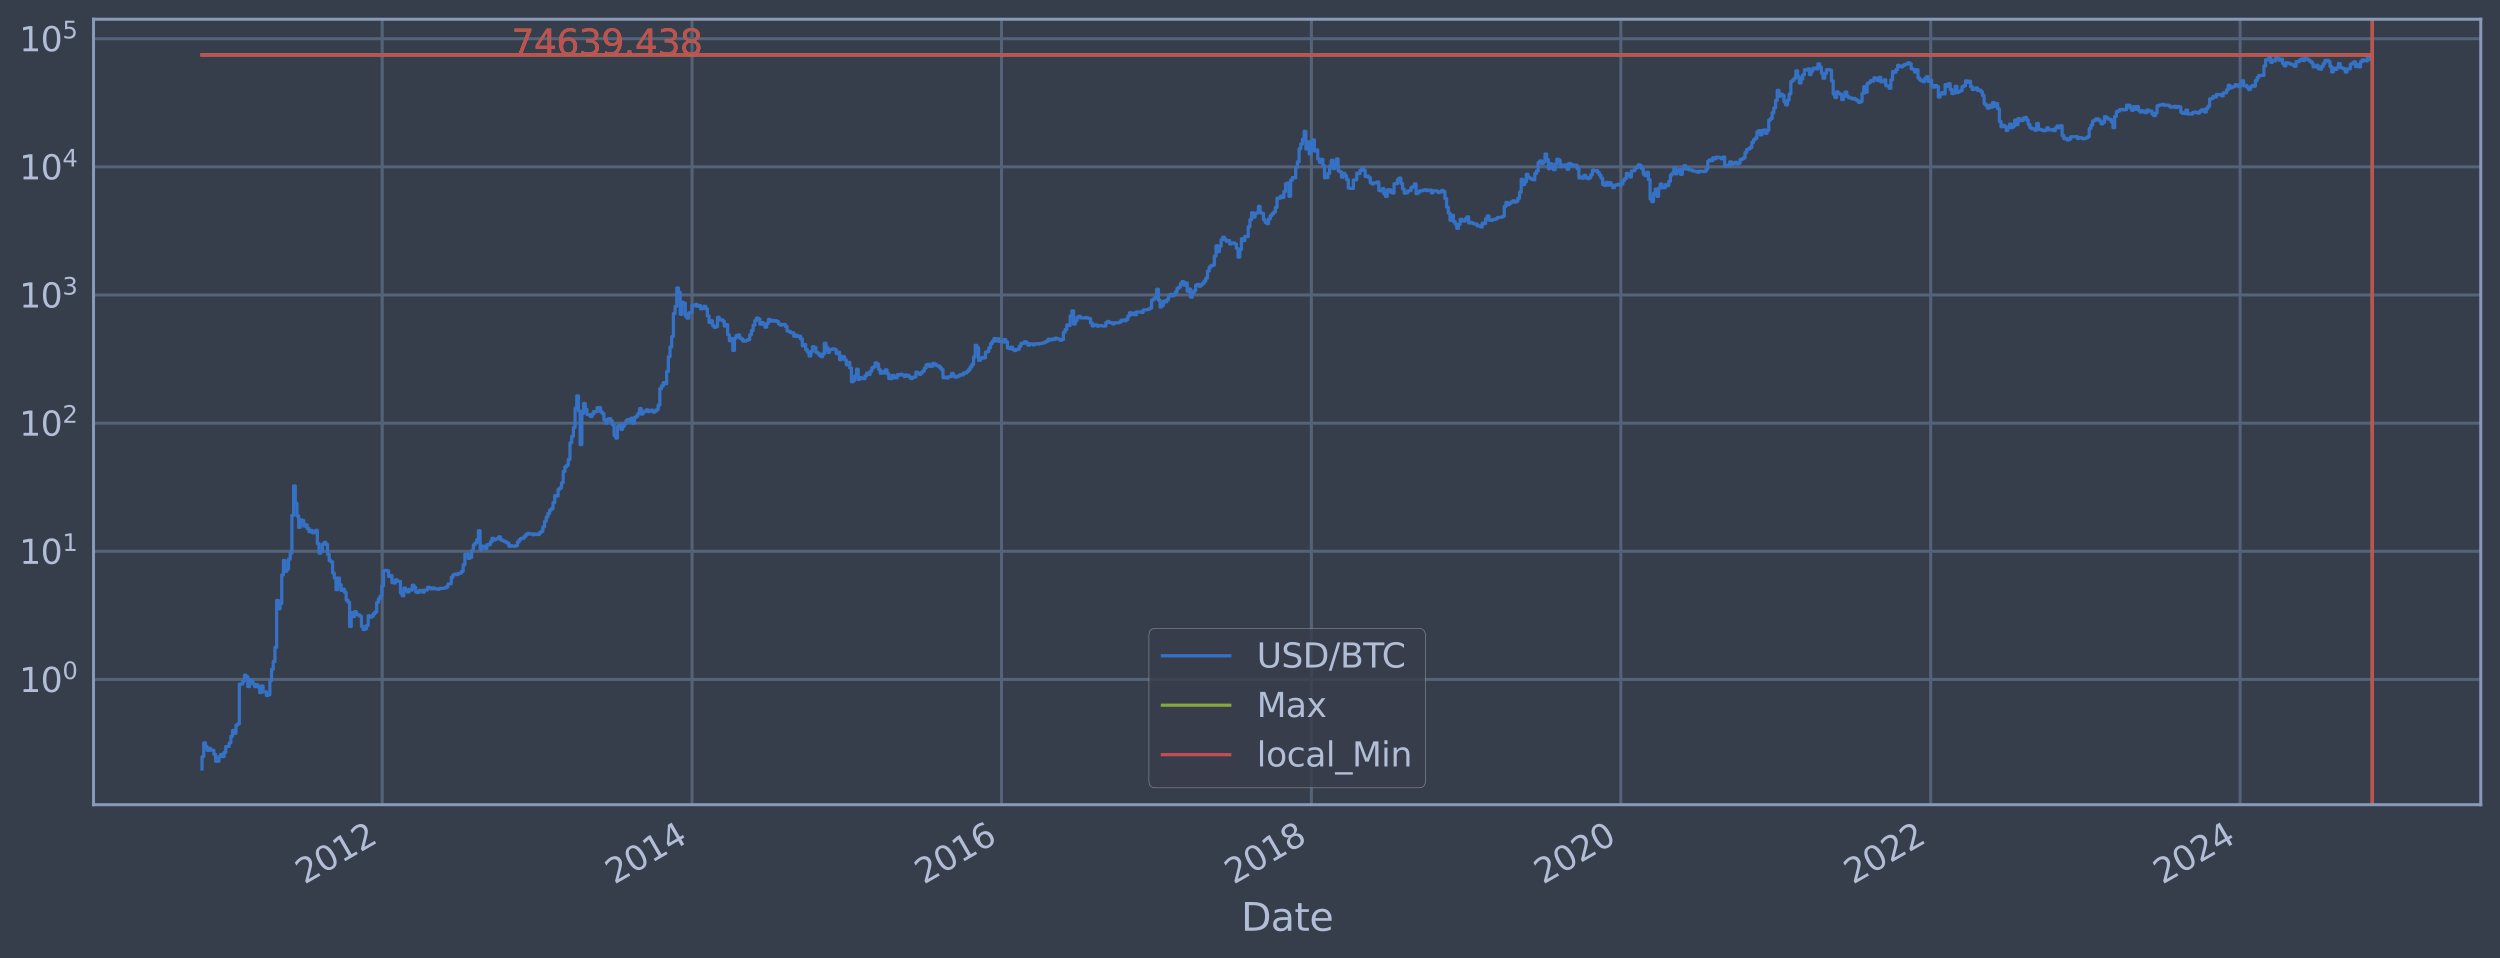 <?xml version="1.0" encoding="utf-8" standalone="no"?>
<!DOCTYPE svg PUBLIC "-//W3C//DTD SVG 1.1//EN"
  "http://www.w3.org/Graphics/SVG/1.1/DTD/svg11.dtd">
<svg xmlns:xlink="http://www.w3.org/1999/xlink" width="934.976pt" height="358.291pt" viewBox="0 0 934.976 358.291" xmlns="http://www.w3.org/2000/svg" version="1.1">
 <defs>
  <style type="text/css">*{stroke-linejoin: round; stroke-linecap: butt}</style>
 </defs>
 <g id="figure_1">
  <g id="patch_1">
   <path d="M 0 358.291 
L 934.976 358.291 
L 934.976 0 
L 0 0 
z
" style="fill: #373e4b"/>
  </g>
  <g id="axes_1">
   <g id="patch_2">
    <path d="M 34.976 300.96 
L 927.776 300.96 
L 927.776 7.2 
L 34.976 7.2 
z
" style="fill: #373e4b"/>
   </g>
   <g id="matplotlib.axis_1">
    <g id="xtick_1">
     <g id="line2d_1">
      <path d="M 142.935 300.96 
L 142.935 7.2 
" clip-path="url(#p941bc5dbdf)" style="fill: none; stroke: #546379; stroke-width: 1.12; stroke-linecap: square"/>
     </g>
     <g id="line2d_2"/>
     <g id="text_1">
      <!-- 2012 -->
      <g style="fill: #b1bed6" transform="translate(113.854 330.885) rotate(-30) scale(0.126 -0.126)">
       <defs>
        <path id="DejaVuSans-32" d="M 1228 531 
L 3431 531 
L 3431 0 
L 469 0 
L 469 531 
Q 828 903 1448 1529 
Q 2069 2156 2228 2338 
Q 2531 2678 2651 2914 
Q 2772 3150 2772 3378 
Q 2772 3750 2511 3984 
Q 2250 4219 1831 4219 
Q 1534 4219 1204 4116 
Q 875 4013 500 3803 
L 500 4441 
Q 881 4594 1212 4672 
Q 1544 4750 1819 4750 
Q 2544 4750 2975 4387 
Q 3406 4025 3406 3419 
Q 3406 3131 3298 2873 
Q 3191 2616 2906 2266 
Q 2828 2175 2409 1742 
Q 1991 1309 1228 531 
z
" transform="scale(0.016)"/>
        <path id="DejaVuSans-30" d="M 2034 4250 
Q 1547 4250 1301 3770 
Q 1056 3291 1056 2328 
Q 1056 1369 1301 889 
Q 1547 409 2034 409 
Q 2525 409 2770 889 
Q 3016 1369 3016 2328 
Q 3016 3291 2770 3770 
Q 2525 4250 2034 4250 
z
M 2034 4750 
Q 2819 4750 3233 4129 
Q 3647 3509 3647 2328 
Q 3647 1150 3233 529 
Q 2819 -91 2034 -91 
Q 1250 -91 836 529 
Q 422 1150 422 2328 
Q 422 3509 836 4129 
Q 1250 4750 2034 4750 
z
" transform="scale(0.016)"/>
        <path id="DejaVuSans-31" d="M 794 531 
L 1825 531 
L 1825 4091 
L 703 3866 
L 703 4441 
L 1819 4666 
L 2450 4666 
L 2450 531 
L 3481 531 
L 3481 0 
L 794 0 
L 794 531 
z
" transform="scale(0.016)"/>
       </defs>
       <use xlink:href="#DejaVuSans-32"/>
       <use xlink:href="#DejaVuSans-30" x="63.623"/>
       <use xlink:href="#DejaVuSans-31" x="127.246"/>
       <use xlink:href="#DejaVuSans-32" x="190.869"/>
      </g>
     </g>
    </g>
    <g id="xtick_2">
     <g id="line2d_3">
      <path d="M 258.824 300.96 
L 258.824 7.2 
" clip-path="url(#p941bc5dbdf)" style="fill: none; stroke: #546379; stroke-width: 1.12; stroke-linecap: square"/>
     </g>
     <g id="line2d_4"/>
     <g id="text_2">
      <!-- 2014 -->
      <g style="fill: #b1bed6" transform="translate(229.743 330.885) rotate(-30) scale(0.126 -0.126)">
       <defs>
        <path id="DejaVuSans-34" d="M 2419 4116 
L 825 1625 
L 2419 1625 
L 2419 4116 
z
M 2253 4666 
L 3047 4666 
L 3047 1625 
L 3713 1625 
L 3713 1100 
L 3047 1100 
L 3047 0 
L 2419 0 
L 2419 1100 
L 313 1100 
L 313 1709 
L 2253 4666 
z
" transform="scale(0.016)"/>
       </defs>
       <use xlink:href="#DejaVuSans-32"/>
       <use xlink:href="#DejaVuSans-30" x="63.623"/>
       <use xlink:href="#DejaVuSans-31" x="127.246"/>
       <use xlink:href="#DejaVuSans-34" x="190.869"/>
      </g>
     </g>
    </g>
    <g id="xtick_3">
     <g id="line2d_5">
      <path d="M 374.554 300.96 
L 374.554 7.2 
" clip-path="url(#p941bc5dbdf)" style="fill: none; stroke: #546379; stroke-width: 1.12; stroke-linecap: square"/>
     </g>
     <g id="line2d_6"/>
     <g id="text_3">
      <!-- 2016 -->
      <g style="fill: #b1bed6" transform="translate(345.473 330.885) rotate(-30) scale(0.126 -0.126)">
       <defs>
        <path id="DejaVuSans-36" d="M 2113 2584 
Q 1688 2584 1439 2293 
Q 1191 2003 1191 1497 
Q 1191 994 1439 701 
Q 1688 409 2113 409 
Q 2538 409 2786 701 
Q 3034 994 3034 1497 
Q 3034 2003 2786 2293 
Q 2538 2584 2113 2584 
z
M 3366 4563 
L 3366 3988 
Q 3128 4100 2886 4159 
Q 2644 4219 2406 4219 
Q 1781 4219 1451 3797 
Q 1122 3375 1075 2522 
Q 1259 2794 1537 2939 
Q 1816 3084 2150 3084 
Q 2853 3084 3261 2657 
Q 3669 2231 3669 1497 
Q 3669 778 3244 343 
Q 2819 -91 2113 -91 
Q 1303 -91 875 529 
Q 447 1150 447 2328 
Q 447 3434 972 4092 
Q 1497 4750 2381 4750 
Q 2619 4750 2861 4703 
Q 3103 4656 3366 4563 
z
" transform="scale(0.016)"/>
       </defs>
       <use xlink:href="#DejaVuSans-32"/>
       <use xlink:href="#DejaVuSans-30" x="63.623"/>
       <use xlink:href="#DejaVuSans-31" x="127.246"/>
       <use xlink:href="#DejaVuSans-36" x="190.869"/>
      </g>
     </g>
    </g>
    <g id="xtick_4">
     <g id="line2d_7">
      <path d="M 490.443 300.96 
L 490.443 7.2 
" clip-path="url(#p941bc5dbdf)" style="fill: none; stroke: #546379; stroke-width: 1.12; stroke-linecap: square"/>
     </g>
     <g id="line2d_8"/>
     <g id="text_4">
      <!-- 2018 -->
      <g style="fill: #b1bed6" transform="translate(461.362 330.885) rotate(-30) scale(0.126 -0.126)">
       <defs>
        <path id="DejaVuSans-38" d="M 2034 2216 
Q 1584 2216 1326 1975 
Q 1069 1734 1069 1313 
Q 1069 891 1326 650 
Q 1584 409 2034 409 
Q 2484 409 2743 651 
Q 3003 894 3003 1313 
Q 3003 1734 2745 1975 
Q 2488 2216 2034 2216 
z
M 1403 2484 
Q 997 2584 770 2862 
Q 544 3141 544 3541 
Q 544 4100 942 4425 
Q 1341 4750 2034 4750 
Q 2731 4750 3128 4425 
Q 3525 4100 3525 3541 
Q 3525 3141 3298 2862 
Q 3072 2584 2669 2484 
Q 3125 2378 3379 2068 
Q 3634 1759 3634 1313 
Q 3634 634 3220 271 
Q 2806 -91 2034 -91 
Q 1263 -91 848 271 
Q 434 634 434 1313 
Q 434 1759 690 2068 
Q 947 2378 1403 2484 
z
M 1172 3481 
Q 1172 3119 1398 2916 
Q 1625 2713 2034 2713 
Q 2441 2713 2670 2916 
Q 2900 3119 2900 3481 
Q 2900 3844 2670 4047 
Q 2441 4250 2034 4250 
Q 1625 4250 1398 4047 
Q 1172 3844 1172 3481 
z
" transform="scale(0.016)"/>
       </defs>
       <use xlink:href="#DejaVuSans-32"/>
       <use xlink:href="#DejaVuSans-30" x="63.623"/>
       <use xlink:href="#DejaVuSans-31" x="127.246"/>
       <use xlink:href="#DejaVuSans-38" x="190.869"/>
      </g>
     </g>
    </g>
    <g id="xtick_5">
     <g id="line2d_9">
      <path d="M 606.173 300.96 
L 606.173 7.2 
" clip-path="url(#p941bc5dbdf)" style="fill: none; stroke: #546379; stroke-width: 1.12; stroke-linecap: square"/>
     </g>
     <g id="line2d_10"/>
     <g id="text_5">
      <!-- 2020 -->
      <g style="fill: #b1bed6" transform="translate(577.092 330.885) rotate(-30) scale(0.126 -0.126)">
       <use xlink:href="#DejaVuSans-32"/>
       <use xlink:href="#DejaVuSans-30" x="63.623"/>
       <use xlink:href="#DejaVuSans-32" x="127.246"/>
       <use xlink:href="#DejaVuSans-30" x="190.869"/>
      </g>
     </g>
    </g>
    <g id="xtick_6">
     <g id="line2d_11">
      <path d="M 722.062 300.96 
L 722.062 7.2 
" clip-path="url(#p941bc5dbdf)" style="fill: none; stroke: #546379; stroke-width: 1.12; stroke-linecap: square"/>
     </g>
     <g id="line2d_12"/>
     <g id="text_6">
      <!-- 2022 -->
      <g style="fill: #b1bed6" transform="translate(692.981 330.885) rotate(-30) scale(0.126 -0.126)">
       <use xlink:href="#DejaVuSans-32"/>
       <use xlink:href="#DejaVuSans-30" x="63.623"/>
       <use xlink:href="#DejaVuSans-32" x="127.246"/>
       <use xlink:href="#DejaVuSans-32" x="190.869"/>
      </g>
     </g>
    </g>
    <g id="xtick_7">
     <g id="line2d_13">
      <path d="M 837.792 300.96 
L 837.792 7.2 
" clip-path="url(#p941bc5dbdf)" style="fill: none; stroke: #546379; stroke-width: 1.12; stroke-linecap: square"/>
     </g>
     <g id="line2d_14"/>
     <g id="text_7">
      <!-- 2024 -->
      <g style="fill: #b1bed6" transform="translate(808.711 330.885) rotate(-30) scale(0.126 -0.126)">
       <use xlink:href="#DejaVuSans-32"/>
       <use xlink:href="#DejaVuSans-30" x="63.623"/>
       <use xlink:href="#DejaVuSans-32" x="127.246"/>
       <use xlink:href="#DejaVuSans-34" x="190.869"/>
      </g>
     </g>
    </g>
    <g id="text_8">
     <!-- Date -->
     <g style="fill: #b1bed6" transform="translate(464.167 348.096) scale(0.144 -0.144)">
      <defs>
       <path id="DejaVuSans-44" d="M 1259 4147 
L 1259 519 
L 2022 519 
Q 2988 519 3436 956 
Q 3884 1394 3884 2338 
Q 3884 3275 3436 3711 
Q 2988 4147 2022 4147 
L 1259 4147 
z
M 628 4666 
L 1925 4666 
Q 3281 4666 3915 4102 
Q 4550 3538 4550 2338 
Q 4550 1131 3912 565 
Q 3275 0 1925 0 
L 628 0 
L 628 4666 
z
" transform="scale(0.016)"/>
       <path id="DejaVuSans-61" d="M 2194 1759 
Q 1497 1759 1228 1600 
Q 959 1441 959 1056 
Q 959 750 1161 570 
Q 1363 391 1709 391 
Q 2188 391 2477 730 
Q 2766 1069 2766 1631 
L 2766 1759 
L 2194 1759 
z
M 3341 1997 
L 3341 0 
L 2766 0 
L 2766 531 
Q 2569 213 2275 61 
Q 1981 -91 1556 -91 
Q 1019 -91 701 211 
Q 384 513 384 1019 
Q 384 1609 779 1909 
Q 1175 2209 1959 2209 
L 2766 2209 
L 2766 2266 
Q 2766 2663 2505 2880 
Q 2244 3097 1772 3097 
Q 1472 3097 1187 3025 
Q 903 2953 641 2809 
L 641 3341 
Q 956 3463 1253 3523 
Q 1550 3584 1831 3584 
Q 2591 3584 2966 3190 
Q 3341 2797 3341 1997 
z
" transform="scale(0.016)"/>
       <path id="DejaVuSans-74" d="M 1172 4494 
L 1172 3500 
L 2356 3500 
L 2356 3053 
L 1172 3053 
L 1172 1153 
Q 1172 725 1289 603 
Q 1406 481 1766 481 
L 2356 481 
L 2356 0 
L 1766 0 
Q 1100 0 847 248 
Q 594 497 594 1153 
L 594 3053 
L 172 3053 
L 172 3500 
L 594 3500 
L 594 4494 
L 1172 4494 
z
" transform="scale(0.016)"/>
       <path id="DejaVuSans-65" d="M 3597 1894 
L 3597 1613 
L 953 1613 
Q 991 1019 1311 708 
Q 1631 397 2203 397 
Q 2534 397 2845 478 
Q 3156 559 3463 722 
L 3463 178 
Q 3153 47 2828 -22 
Q 2503 -91 2169 -91 
Q 1331 -91 842 396 
Q 353 884 353 1716 
Q 353 2575 817 3079 
Q 1281 3584 2069 3584 
Q 2775 3584 3186 3129 
Q 3597 2675 3597 1894 
z
M 3022 2063 
Q 3016 2534 2758 2815 
Q 2500 3097 2075 3097 
Q 1594 3097 1305 2825 
Q 1016 2553 972 2059 
L 3022 2063 
z
" transform="scale(0.016)"/>
      </defs>
      <use xlink:href="#DejaVuSans-44"/>
      <use xlink:href="#DejaVuSans-61" x="77.002"/>
      <use xlink:href="#DejaVuSans-74" x="138.281"/>
      <use xlink:href="#DejaVuSans-65" x="177.49"/>
     </g>
    </g>
   </g>
   <g id="matplotlib.axis_2">
    <g id="ytick_1">
     <g id="line2d_15">
      <path d="M 34.976 254.107 
L 927.776 254.107 
" clip-path="url(#p941bc5dbdf)" style="fill: none; stroke: #546379; stroke-width: 1.12; stroke-linecap: square"/>
     </g>
     <g id="line2d_16"/>
     <g id="text_9">
      <!-- $\mathdefault{10^{0}}$ -->
      <g style="fill: #b1bed6" transform="translate(7.2 258.894) scale(0.126 -0.126)">
       <use xlink:href="#DejaVuSans-31" transform="translate(0 0.766)"/>
       <use xlink:href="#DejaVuSans-30" transform="translate(63.623 0.766)"/>
       <use xlink:href="#DejaVuSans-30" transform="translate(128.203 39.047) scale(0.7)"/>
      </g>
     </g>
    </g>
    <g id="ytick_2">
     <g id="line2d_17">
      <path d="M 34.976 206.178 
L 927.776 206.178 
" clip-path="url(#p941bc5dbdf)" style="fill: none; stroke: #546379; stroke-width: 1.12; stroke-linecap: square"/>
     </g>
     <g id="line2d_18"/>
     <g id="text_10">
      <!-- $\mathdefault{10^{1}}$ -->
      <g style="fill: #b1bed6" transform="translate(7.2 210.965) scale(0.126 -0.126)">
       <use xlink:href="#DejaVuSans-31" transform="translate(0 0.684)"/>
       <use xlink:href="#DejaVuSans-30" transform="translate(63.623 0.684)"/>
       <use xlink:href="#DejaVuSans-31" transform="translate(128.203 38.966) scale(0.7)"/>
      </g>
     </g>
    </g>
    <g id="ytick_3">
     <g id="line2d_19">
      <path d="M 34.976 158.25 
L 927.776 158.25 
" clip-path="url(#p941bc5dbdf)" style="fill: none; stroke: #546379; stroke-width: 1.12; stroke-linecap: square"/>
     </g>
     <g id="line2d_20"/>
     <g id="text_11">
      <!-- $\mathdefault{10^{2}}$ -->
      <g style="fill: #b1bed6" transform="translate(7.2 163.037) scale(0.126 -0.126)">
       <use xlink:href="#DejaVuSans-31" transform="translate(0 0.766)"/>
       <use xlink:href="#DejaVuSans-30" transform="translate(63.623 0.766)"/>
       <use xlink:href="#DejaVuSans-32" transform="translate(128.203 39.047) scale(0.7)"/>
      </g>
     </g>
    </g>
    <g id="ytick_4">
     <g id="line2d_21">
      <path d="M 34.976 110.321 
L 927.776 110.321 
" clip-path="url(#p941bc5dbdf)" style="fill: none; stroke: #546379; stroke-width: 1.12; stroke-linecap: square"/>
     </g>
     <g id="line2d_22"/>
     <g id="text_12">
      <!-- $\mathdefault{10^{3}}$ -->
      <g style="fill: #b1bed6" transform="translate(7.2 115.108) scale(0.126 -0.126)">
       <defs>
        <path id="DejaVuSans-33" d="M 2597 2516 
Q 3050 2419 3304 2112 
Q 3559 1806 3559 1356 
Q 3559 666 3084 287 
Q 2609 -91 1734 -91 
Q 1441 -91 1130 -33 
Q 819 25 488 141 
L 488 750 
Q 750 597 1062 519 
Q 1375 441 1716 441 
Q 2309 441 2620 675 
Q 2931 909 2931 1356 
Q 2931 1769 2642 2001 
Q 2353 2234 1838 2234 
L 1294 2234 
L 1294 2753 
L 1863 2753 
Q 2328 2753 2575 2939 
Q 2822 3125 2822 3475 
Q 2822 3834 2567 4026 
Q 2313 4219 1838 4219 
Q 1578 4219 1281 4162 
Q 984 4106 628 3988 
L 628 4550 
Q 988 4650 1302 4700 
Q 1616 4750 1894 4750 
Q 2613 4750 3031 4423 
Q 3450 4097 3450 3541 
Q 3450 3153 3228 2886 
Q 3006 2619 2597 2516 
z
" transform="scale(0.016)"/>
       </defs>
       <use xlink:href="#DejaVuSans-31" transform="translate(0 0.766)"/>
       <use xlink:href="#DejaVuSans-30" transform="translate(63.623 0.766)"/>
       <use xlink:href="#DejaVuSans-33" transform="translate(128.203 39.047) scale(0.7)"/>
      </g>
     </g>
    </g>
    <g id="ytick_5">
     <g id="line2d_23">
      <path d="M 34.976 62.393 
L 927.776 62.393 
" clip-path="url(#p941bc5dbdf)" style="fill: none; stroke: #546379; stroke-width: 1.12; stroke-linecap: square"/>
     </g>
     <g id="line2d_24"/>
     <g id="text_13">
      <!-- $\mathdefault{10^{4}}$ -->
      <g style="fill: #b1bed6" transform="translate(7.2 67.18) scale(0.126 -0.126)">
       <use xlink:href="#DejaVuSans-31" transform="translate(0 0.684)"/>
       <use xlink:href="#DejaVuSans-30" transform="translate(63.623 0.684)"/>
       <use xlink:href="#DejaVuSans-34" transform="translate(128.203 38.966) scale(0.7)"/>
      </g>
     </g>
    </g>
    <g id="ytick_6">
     <g id="line2d_25">
      <path d="M 34.976 14.464 
L 927.776 14.464 
" clip-path="url(#p941bc5dbdf)" style="fill: none; stroke: #546379; stroke-width: 1.12; stroke-linecap: square"/>
     </g>
     <g id="line2d_26"/>
     <g id="text_14">
      <!-- $\mathdefault{10^{5}}$ -->
      <g style="fill: #b1bed6" transform="translate(7.2 19.251) scale(0.126 -0.126)">
       <defs>
        <path id="DejaVuSans-35" d="M 691 4666 
L 3169 4666 
L 3169 4134 
L 1269 4134 
L 1269 2991 
Q 1406 3038 1543 3061 
Q 1681 3084 1819 3084 
Q 2600 3084 3056 2656 
Q 3513 2228 3513 1497 
Q 3513 744 3044 326 
Q 2575 -91 1722 -91 
Q 1428 -91 1123 -41 
Q 819 9 494 109 
L 494 744 
Q 775 591 1075 516 
Q 1375 441 1709 441 
Q 2250 441 2565 725 
Q 2881 1009 2881 1497 
Q 2881 1984 2565 2268 
Q 2250 2553 1709 2553 
Q 1456 2553 1204 2497 
Q 953 2441 691 2322 
L 691 4666 
z
" transform="scale(0.016)"/>
       </defs>
       <use xlink:href="#DejaVuSans-31" transform="translate(0 0.684)"/>
       <use xlink:href="#DejaVuSans-30" transform="translate(63.623 0.684)"/>
       <use xlink:href="#DejaVuSans-35" transform="translate(128.203 38.966) scale(0.7)"/>
      </g>
     </g>
    </g>
    <g id="ytick_7">
     <g id="line2d_27"/>
    </g>
    <g id="ytick_8">
     <g id="line2d_28"/>
    </g>
    <g id="ytick_9">
     <g id="line2d_29"/>
    </g>
    <g id="ytick_10">
     <g id="line2d_30"/>
    </g>
    <g id="ytick_11">
     <g id="line2d_31"/>
    </g>
    <g id="ytick_12">
     <g id="line2d_32"/>
    </g>
    <g id="ytick_13">
     <g id="line2d_33"/>
    </g>
    <g id="ytick_14">
     <g id="line2d_34"/>
    </g>
    <g id="ytick_15">
     <g id="line2d_35"/>
    </g>
    <g id="ytick_16">
     <g id="line2d_36"/>
    </g>
    <g id="ytick_17">
     <g id="line2d_37"/>
    </g>
    <g id="ytick_18">
     <g id="line2d_38"/>
    </g>
    <g id="ytick_19">
     <g id="line2d_39"/>
    </g>
    <g id="ytick_20">
     <g id="line2d_40"/>
    </g>
    <g id="ytick_21">
     <g id="line2d_41"/>
    </g>
    <g id="ytick_22">
     <g id="line2d_42"/>
    </g>
    <g id="ytick_23">
     <g id="line2d_43"/>
    </g>
    <g id="ytick_24">
     <g id="line2d_44"/>
    </g>
    <g id="ytick_25">
     <g id="line2d_45"/>
    </g>
    <g id="ytick_26">
     <g id="line2d_46"/>
    </g>
    <g id="ytick_27">
     <g id="line2d_47"/>
    </g>
    <g id="ytick_28">
     <g id="line2d_48"/>
    </g>
    <g id="ytick_29">
     <g id="line2d_49"/>
    </g>
    <g id="ytick_30">
     <g id="line2d_50"/>
    </g>
    <g id="ytick_31">
     <g id="line2d_51"/>
    </g>
    <g id="ytick_32">
     <g id="line2d_52"/>
    </g>
    <g id="ytick_33">
     <g id="line2d_53"/>
    </g>
    <g id="ytick_34">
     <g id="line2d_54"/>
    </g>
    <g id="ytick_35">
     <g id="line2d_55"/>
    </g>
    <g id="ytick_36">
     <g id="line2d_56"/>
    </g>
    <g id="ytick_37">
     <g id="line2d_57"/>
    </g>
    <g id="ytick_38">
     <g id="line2d_58"/>
    </g>
    <g id="ytick_39">
     <g id="line2d_59"/>
    </g>
    <g id="ytick_40">
     <g id="line2d_60"/>
    </g>
    <g id="ytick_41">
     <g id="line2d_61"/>
    </g>
    <g id="ytick_42">
     <g id="line2d_62"/>
    </g>
    <g id="ytick_43">
     <g id="line2d_63"/>
    </g>
    <g id="ytick_44">
     <g id="line2d_64"/>
    </g>
    <g id="ytick_45">
     <g id="line2d_65"/>
    </g>
    <g id="ytick_46">
     <g id="line2d_66"/>
    </g>
    <g id="ytick_47">
     <g id="line2d_67"/>
    </g>
    <g id="ytick_48">
     <g id="line2d_68"/>
    </g>
    <g id="ytick_49">
     <g id="line2d_69"/>
    </g>
    <g id="ytick_50">
     <g id="line2d_70"/>
    </g>
    <g id="ytick_51">
     <g id="line2d_71"/>
    </g>
    <g id="ytick_52">
     <g id="line2d_72"/>
    </g>
    <g id="ytick_53">
     <g id="line2d_73"/>
    </g>
    <g id="ytick_54">
     <g id="line2d_74"/>
    </g>
   </g>
   <g id="line2d_75">
    <path d="M 75.558 287.607 
L 75.558 282.963 
L 76.192 282.963 
L 76.192 277.824 
L 76.826 277.824 
L 76.826 279.167 
L 77.46 279.167 
L 77.46 280.604 
L 78.094 280.604 
L 78.094 279.873 
L 78.729 279.873 
L 78.729 280.604 
L 79.997 280.604 
L 79.997 282.146 
L 80.631 282.146 
L 80.631 284.698 
L 81.899 284.698 
L 81.899 282.963 
L 82.533 282.963 
L 82.533 282.146 
L 83.167 282.146 
L 83.167 282.963 
L 83.802 282.963 
L 83.802 281.361 
L 84.436 281.361 
L 84.436 279.167 
L 85.704 279.167 
L 85.704 277.824 
L 86.338 277.824 
L 86.338 275.372 
L 86.972 275.372 
L 86.972 273.179 
L 87.606 273.179 
L 87.606 274.247 
L 88.241 274.247 
L 88.241 271.195 
L 88.875 271.195 
L 88.875 270.728 
L 89.509 270.728 
L 89.509 255.842 
L 90.777 255.842 
L 90.777 254.741 
L 91.411 254.741 
L 91.411 252.505 
L 92.045 252.505 
L 92.045 253.091 
L 92.68 253.091 
L 92.68 256.768 
L 93.314 256.768 
L 93.314 254.107 
L 93.948 254.107 
L 93.948 254.741 
L 94.582 254.741 
L 94.582 255.842 
L 95.216 255.842 
L 95.216 256.768 
L 95.85 256.768 
L 95.85 256.07 
L 96.484 256.07 
L 96.484 257.005 
L 97.119 257.005 
L 97.119 259.013 
L 97.753 259.013 
L 97.753 256.532 
L 98.387 256.532 
L 98.387 258.751 
L 99.655 258.751 
L 99.655 260.095 
L 100.289 260.095 
L 100.289 259.819 
L 100.923 259.819 
L 100.923 254.527 
L 101.557 254.527 
L 101.557 250.312 
L 102.192 250.312 
L 102.192 247.403 
L 102.826 247.403 
L 102.826 242.104 
L 103.46 242.104 
L 103.46 224.535 
L 104.094 224.535 
L 104.094 227.677 
L 104.728 227.677 
L 104.728 225.725 
L 105.362 225.725 
L 105.362 214.985 
L 105.996 214.985 
L 105.996 209.635 
L 106.631 209.635 
L 106.631 213.662 
L 107.265 213.662 
L 107.265 212.815 
L 107.899 212.815 
L 107.899 209.125 
L 108.533 209.125 
L 108.533 206.877 
L 109.167 206.877 
L 109.167 192.763 
L 109.801 192.763 
L 109.801 181.747 
L 110.435 181.747 
L 110.435 188.252 
L 111.07 188.252 
L 111.07 192.961 
L 111.704 192.961 
L 111.704 197.204 
L 112.338 197.204 
L 112.338 194.435 
L 112.972 194.435 
L 112.972 194.709 
L 113.606 194.709 
L 113.606 196.736 
L 114.24 196.736 
L 114.24 196.265 
L 114.874 196.265 
L 114.874 197.642 
L 115.509 197.642 
L 115.509 198.806 
L 116.143 198.806 
L 116.143 198.387 
L 116.777 198.387 
L 116.777 199.279 
L 117.411 199.279 
L 117.411 199.026 
L 118.045 199.026 
L 118.045 198.33 
L 118.679 198.33 
L 118.679 203.269 
L 119.313 203.269 
L 119.313 206.898 
L 119.948 206.898 
L 119.948 206.324 
L 120.582 206.324 
L 120.582 203.524 
L 121.216 203.524 
L 121.216 202.821 
L 121.85 202.821 
L 121.85 203.634 
L 122.484 203.634 
L 122.484 207.29 
L 123.118 207.29 
L 123.118 209.659 
L 123.752 209.659 
L 123.752 210.132 
L 124.386 210.132 
L 124.386 214.329 
L 125.021 214.329 
L 125.021 216.162 
L 125.655 216.162 
L 125.655 220.523 
L 126.289 220.523 
L 126.289 216.196 
L 126.923 216.196 
L 126.923 218.66 
L 127.557 218.66 
L 127.557 220.857 
L 128.191 220.857 
L 128.191 220.358 
L 128.825 220.358 
L 128.825 221.499 
L 129.46 221.499 
L 129.46 224.434 
L 130.094 224.434 
L 130.094 225.199 
L 130.728 225.199 
L 130.728 234.298 
L 131.362 234.298 
L 131.362 229.129 
L 131.996 229.129 
L 131.996 230.556 
L 132.63 230.556 
L 132.63 228.757 
L 133.264 228.757 
L 133.264 229.766 
L 133.899 229.766 
L 133.899 229.961 
L 134.533 229.961 
L 134.533 230.489 
L 135.167 230.489 
L 135.167 234.218 
L 135.801 234.218 
L 135.801 235.455 
L 136.435 235.455 
L 136.435 235.201 
L 137.069 235.201 
L 137.069 233.9 
L 137.703 233.9 
L 137.703 230.29 
L 138.338 230.29 
L 138.338 230.827 
L 138.972 230.827 
L 138.972 230.423 
L 139.606 230.423 
L 139.606 229.509 
L 140.24 229.509 
L 140.24 228.88 
L 140.874 228.88 
L 140.874 225.355 
L 141.508 225.355 
L 141.508 223.989 
L 142.142 223.989 
L 142.142 222.938 
L 142.777 222.938 
L 142.777 219.12 
L 143.411 219.12 
L 143.411 213.425 
L 144.045 213.425 
L 144.045 213.307 
L 144.679 213.307 
L 144.679 213.484 
L 145.313 213.484 
L 145.313 215.566 
L 145.947 215.566 
L 145.947 215.241 
L 146.581 215.241 
L 146.581 217.879 
L 147.215 217.879 
L 147.215 218.062 
L 147.85 218.062 
L 147.85 216.846 
L 148.484 216.846 
L 148.484 217.374 
L 149.752 217.445 
L 149.752 221.718 
L 150.386 221.718 
L 150.386 222.799 
L 151.02 222.799 
L 151.02 219.91 
L 151.654 219.91 
L 151.654 220.69 
L 152.289 220.69 
L 152.289 221.413 
L 152.923 221.413 
L 152.923 220.399 
L 153.557 220.399 
L 153.557 220.69 
L 154.191 220.69 
L 154.191 218.851 
L 154.825 218.851 
L 154.825 219.67 
L 155.459 219.67 
L 155.459 221.413 
L 156.093 221.413 
L 156.093 221.586 
L 156.728 221.586 
L 156.728 220.857 
L 157.996 220.773 
L 157.996 221.456 
L 158.63 221.456 
L 158.63 220.731 
L 159.898 220.648 
L 159.898 219.63 
L 160.532 219.63 
L 160.532 219.83 
L 161.167 219.83 
L 161.167 220.235 
L 161.801 220.235 
L 161.801 219.87 
L 162.435 219.87 
L 162.435 220.194 
L 163.703 220.194 
L 163.703 220.399 
L 164.337 220.399 
L 164.337 220.072 
L 166.24 219.991 
L 166.24 219.87 
L 166.874 219.87 
L 166.874 219.511 
L 167.508 219.511 
L 167.508 218.396 
L 168.776 218.322 
L 168.776 215.895 
L 169.41 215.895 
L 169.41 214.954 
L 170.044 214.954 
L 170.044 214.701 
L 170.679 214.701 
L 170.679 214.89 
L 171.313 214.89 
L 171.313 214.483 
L 171.947 214.483 
L 171.947 214.329 
L 172.581 214.329 
L 172.581 213.662 
L 173.215 213.662 
L 173.215 211.217 
L 173.849 211.217 
L 173.849 207.312 
L 174.483 207.312 
L 174.483 207.18 
L 175.118 207.18 
L 175.118 208.839 
L 175.752 208.839 
L 175.752 208.487 
L 176.386 208.487 
L 176.386 205.93 
L 177.02 205.93 
L 177.02 203.764 
L 177.654 203.764 
L 177.654 203.089 
L 178.288 203.089 
L 178.288 201.869 
L 178.922 201.869 
L 178.922 198.473 
L 179.557 198.473 
L 179.557 205.644 
L 180.191 205.644 
L 180.191 204.213 
L 180.825 204.213 
L 180.825 204.365 
L 181.459 204.365 
L 181.459 205.123 
L 182.093 205.123 
L 182.093 203.69 
L 183.361 203.745 
L 183.361 202.663 
L 183.996 202.663 
L 183.996 201.318 
L 184.63 201.318 
L 184.63 201.903 
L 185.264 201.903 
L 185.264 201.6 
L 185.898 201.6 
L 185.898 201.401 
L 186.532 201.401 
L 186.532 200.765 
L 187.166 200.765 
L 187.166 201.869 
L 187.8 201.869 
L 187.8 202.21 
L 188.434 202.21 
L 188.434 202.418 
L 189.069 202.418 
L 189.069 202.733 
L 189.703 202.733 
L 189.703 203.161 
L 190.337 203.161 
L 190.337 204.327 
L 190.971 204.327 
L 190.971 204.081 
L 191.605 204.081 
L 191.605 204.251 
L 192.873 204.289 
L 192.873 204.062 
L 193.508 204.062 
L 193.508 202.698 
L 194.142 202.698 
L 194.142 201.835 
L 194.776 201.835 
L 194.776 201.335 
L 196.044 201.269 
L 196.044 200.573 
L 196.678 200.573 
L 196.678 199.855 
L 197.312 199.855 
L 197.312 199.474 
L 197.947 199.474 
L 197.947 199.732 
L 199.215 199.625 
L 199.215 200.009 
L 199.849 200.009 
L 199.849 199.702 
L 200.483 199.702 
L 200.483 199.901 
L 201.751 199.87 
L 201.751 199.189 
L 202.386 199.189 
L 202.386 198.719 
L 203.02 198.719 
L 203.02 197.016 
L 203.654 197.016 
L 203.654 194.975 
L 204.288 194.975 
L 204.288 193.328 
L 204.922 193.328 
L 204.922 191.981 
L 205.556 191.981 
L 205.556 190.735 
L 206.19 190.735 
L 206.19 190.216 
L 206.825 190.216 
L 206.825 187.981 
L 207.459 187.981 
L 207.459 185.35 
L 208.093 185.35 
L 208.093 185.519 
L 208.727 185.519 
L 208.727 182.953 
L 209.361 182.953 
L 209.361 182.494 
L 209.995 182.494 
L 209.995 180.553 
L 210.629 180.553 
L 210.629 176.307 
L 211.263 176.307 
L 211.263 174.595 
L 211.898 174.595 
L 211.898 174.028 
L 212.532 174.028 
L 212.532 171.813 
L 213.166 171.813 
L 213.166 165.6 
L 213.8 165.6 
L 213.8 163.212 
L 214.434 163.212 
L 214.434 159.873 
L 215.068 159.873 
L 215.068 152.629 
L 215.702 152.629 
L 215.702 148.042 
L 216.337 148.042 
L 216.337 153.622 
L 216.971 153.622 
L 216.971 166.247 
L 217.605 166.247 
L 217.605 154.643 
L 218.239 154.643 
L 218.239 150.878 
L 218.873 150.878 
L 218.873 153.03 
L 219.507 153.03 
L 219.507 154.982 
L 220.141 154.982 
L 220.141 155.164 
L 220.776 155.164 
L 220.776 155.763 
L 221.41 155.763 
L 221.41 154.806 
L 222.044 154.806 
L 222.044 153.887 
L 223.312 153.992 
L 223.312 152.472 
L 224.58 152.424 
L 224.58 154.039 
L 225.215 154.039 
L 225.215 154.634 
L 225.849 154.634 
L 225.849 157.017 
L 226.483 157.017 
L 226.483 158.254 
L 227.117 158.254 
L 227.117 156.766 
L 227.751 156.766 
L 227.751 156.58 
L 228.385 156.58 
L 228.385 157.433 
L 229.019 157.433 
L 229.019 158.83 
L 229.653 158.83 
L 229.653 162.884 
L 230.288 162.884 
L 230.288 163.828 
L 230.922 163.828 
L 230.922 159.54 
L 231.556 159.54 
L 231.556 158.873 
L 232.19 158.873 
L 232.19 160.584 
L 232.824 160.584 
L 232.824 159.425 
L 233.458 159.425 
L 233.458 158.522 
L 234.092 158.522 
L 234.092 157.31 
L 234.727 157.31 
L 234.727 156.896 
L 235.361 156.896 
L 235.361 157.675 
L 235.995 157.675 
L 235.995 156.389 
L 236.629 156.389 
L 236.629 158.31 
L 237.263 158.31 
L 237.263 156.185 
L 237.897 156.185 
L 237.897 155.654 
L 238.531 155.654 
L 238.531 154.717 
L 239.166 154.717 
L 239.166 152.774 
L 239.8 152.774 
L 239.8 154.873 
L 240.434 154.873 
L 240.434 154.107 
L 241.068 154.107 
L 241.068 153.764 
L 241.702 153.764 
L 241.702 153.255 
L 242.336 153.255 
L 242.336 153.953 
L 242.97 153.953 
L 242.97 153.663 
L 243.605 153.663 
L 243.605 153.398 
L 244.239 153.398 
L 244.239 154.121 
L 244.873 154.121 
L 244.873 153.752 
L 245.507 153.752 
L 245.507 153.178 
L 246.141 153.178 
L 246.141 151.517 
L 246.775 151.517 
L 246.775 145.319 
L 247.409 145.319 
L 247.409 144.314 
L 248.044 144.314 
L 248.044 143.116 
L 248.678 143.116 
L 248.678 143.512 
L 249.312 143.512 
L 249.312 138.963 
L 249.946 138.963 
L 249.946 133.398 
L 250.58 133.398 
L 250.58 129.761 
L 251.214 129.761 
L 251.214 125.817 
L 251.848 125.817 
L 251.848 117.253 
L 252.482 117.253 
L 252.482 114.591 
L 253.117 114.591 
L 253.117 107.705 
L 253.751 107.705 
L 253.751 109.302 
L 254.385 109.302 
L 254.385 117.57 
L 255.019 117.57 
L 255.019 113.056 
L 255.653 113.056 
L 255.653 113.389 
L 256.287 113.389 
L 256.287 118.187 
L 256.921 118.187 
L 256.921 118.971 
L 257.556 118.971 
L 257.556 117.044 
L 258.19 117.044 
L 258.19 116.815 
L 258.824 116.815 
L 258.824 114.231 
L 259.458 114.231 
L 259.458 114.368 
L 260.092 114.368 
L 260.092 113.851 
L 260.726 113.851 
L 260.726 114.524 
L 261.36 114.524 
L 261.36 114.255 
L 261.995 114.255 
L 261.995 115.492 
L 262.629 115.492 
L 262.629 115.344 
L 263.263 115.344 
L 263.263 114.526 
L 263.897 114.526 
L 263.897 115.466 
L 264.531 115.466 
L 264.531 118.124 
L 265.165 118.124 
L 265.165 120.61 
L 265.799 120.61 
L 265.799 119.94 
L 266.434 119.94 
L 266.434 121.678 
L 267.068 121.678 
L 267.068 122.408 
L 267.702 122.408 
L 267.702 122.114 
L 268.336 122.114 
L 268.336 118.635 
L 268.97 118.635 
L 268.97 119.614 
L 270.238 119.578 
L 270.238 120.114 
L 270.872 120.114 
L 270.872 121.917 
L 271.507 121.917 
L 271.507 121.453 
L 272.141 121.453 
L 272.141 125.17 
L 272.775 125.17 
L 272.775 127.452 
L 273.409 127.452 
L 273.409 126.575 
L 274.043 126.575 
L 274.043 131.073 
L 274.677 131.073 
L 274.677 126.501 
L 275.311 126.501 
L 275.311 125.508 
L 275.946 125.508 
L 275.946 125.233 
L 276.58 125.233 
L 276.58 126.418 
L 277.214 126.418 
L 277.214 126.849 
L 277.848 126.849 
L 277.848 127.564 
L 279.116 127.523 
L 279.116 127.294 
L 279.75 127.294 
L 279.75 126.983 
L 280.385 126.983 
L 280.385 125.25 
L 281.019 125.25 
L 281.019 123.619 
L 281.653 123.619 
L 281.653 121.624 
L 282.287 121.624 
L 282.287 119.915 
L 282.921 119.915 
L 282.921 118.924 
L 283.555 118.924 
L 283.555 119.326 
L 284.189 119.326 
L 284.189 121.249 
L 284.824 121.249 
L 284.824 120.678 
L 285.458 120.678 
L 285.458 121.27 
L 286.092 121.27 
L 286.092 122.362 
L 286.726 122.362 
L 286.726 120.954 
L 287.36 120.954 
L 287.36 119.437 
L 287.994 119.437 
L 287.994 120.126 
L 288.628 120.126 
L 288.628 119.807 
L 289.263 119.807 
L 289.263 120.135 
L 289.897 120.135 
L 289.897 119.939 
L 290.531 119.939 
L 290.531 120.257 
L 291.165 120.257 
L 291.165 121.175 
L 291.799 121.175 
L 291.799 121.587 
L 292.433 121.587 
L 292.433 121.357 
L 293.701 121.34 
L 293.701 122.058 
L 294.336 122.058 
L 294.336 123.778 
L 294.97 123.778 
L 294.97 123.98 
L 295.604 123.98 
L 295.604 124.418 
L 296.872 124.476 
L 296.872 125.757 
L 297.506 125.757 
L 297.506 125.344 
L 298.14 125.344 
L 298.14 125.889 
L 298.775 125.889 
L 298.775 125.733 
L 299.409 125.733 
L 299.409 126.763 
L 300.043 126.763 
L 300.043 129.334 
L 300.677 129.334 
L 300.677 128.87 
L 301.311 128.87 
L 301.311 130.8 
L 301.945 130.8 
L 301.945 131.651 
L 302.579 131.651 
L 302.579 133.144 
L 303.214 133.144 
L 303.214 131.475 
L 303.848 131.475 
L 303.848 129.664 
L 304.482 129.664 
L 304.482 129.951 
L 305.116 129.951 
L 305.116 131.75 
L 305.75 131.75 
L 305.75 132.12 
L 306.384 132.12 
L 306.384 132.913 
L 307.018 132.913 
L 307.018 133.384 
L 307.653 133.384 
L 307.653 132.356 
L 308.287 132.356 
L 308.287 128.369 
L 308.921 128.369 
L 308.921 129.928 
L 309.555 129.928 
L 309.555 131.792 
L 310.189 131.792 
L 310.189 130.761 
L 310.823 130.761 
L 310.823 130.628 
L 311.457 130.628 
L 311.457 130.482 
L 312.092 130.482 
L 312.092 130.735 
L 312.726 130.735 
L 312.726 132.245 
L 313.36 132.245 
L 313.36 131.715 
L 313.994 131.715 
L 313.994 134.548 
L 314.628 134.548 
L 314.628 133.274 
L 315.262 133.274 
L 315.262 133.402 
L 315.896 133.402 
L 315.896 134.632 
L 316.53 134.632 
L 316.53 136.443 
L 317.165 136.443 
L 317.165 135.522 
L 317.799 135.522 
L 317.799 137.6 
L 318.433 137.6 
L 318.433 142.785 
L 319.067 142.785 
L 319.067 142.219 
L 319.701 142.219 
L 319.701 140.58 
L 320.335 140.58 
L 320.335 138.081 
L 320.969 138.081 
L 320.969 141.909 
L 321.604 141.909 
L 321.604 141.213 
L 322.238 141.213 
L 322.238 141.469 
L 322.872 141.469 
L 322.872 141.619 
L 323.506 141.619 
L 323.506 140.509 
L 324.14 140.509 
L 324.14 139.531 
L 324.774 139.531 
L 324.774 140.032 
L 325.408 140.032 
L 325.408 138.888 
L 326.043 138.888 
L 326.043 137.571 
L 326.677 137.571 
L 326.677 137.193 
L 327.311 137.193 
L 327.311 135.739 
L 327.945 135.739 
L 327.945 136.139 
L 328.579 136.139 
L 328.579 138.193 
L 329.213 138.193 
L 329.213 139.598 
L 329.847 139.598 
L 329.847 138.932 
L 330.482 138.932 
L 330.482 139.471 
L 331.116 139.471 
L 331.116 138.319 
L 331.75 138.319 
L 331.75 139.768 
L 332.384 139.768 
L 332.384 141.555 
L 333.652 141.59 
L 333.652 140.39 
L 334.286 140.39 
L 334.286 141.251 
L 335.555 141.313 
L 335.555 140.073 
L 336.189 140.073 
L 336.189 140.275 
L 336.823 140.275 
L 336.823 139.945 
L 337.457 139.945 
L 337.457 140.256 
L 338.091 140.256 
L 338.091 140.786 
L 338.725 140.786 
L 338.725 140.222 
L 339.359 140.222 
L 339.359 140.438 
L 339.994 140.438 
L 339.994 141.063 
L 340.628 141.063 
L 340.628 141.567 
L 341.262 141.567 
L 341.262 141.126 
L 341.896 141.126 
L 341.896 140.949 
L 342.53 140.949 
L 342.53 139.179 
L 343.164 139.179 
L 343.164 139.619 
L 343.798 139.619 
L 343.798 140.009 
L 344.433 140.009 
L 344.433 139.296 
L 345.067 139.296 
L 345.067 138.791 
L 345.701 138.791 
L 345.701 137.689 
L 346.335 137.689 
L 346.335 136.456 
L 346.969 136.456 
L 346.969 136.238 
L 347.603 136.238 
L 347.603 137.062 
L 348.872 136.97 
L 348.872 135.886 
L 349.506 135.886 
L 349.506 136.199 
L 350.14 136.199 
L 350.14 136.735 
L 350.774 136.735 
L 350.774 136.869 
L 351.408 136.869 
L 351.408 137.5 
L 352.042 137.5 
L 352.042 138.247 
L 352.676 138.247 
L 352.676 141.255 
L 353.311 141.255 
L 353.311 141.082 
L 353.945 141.082 
L 353.945 141.36 
L 354.579 141.36 
L 354.579 140.89 
L 355.847 140.847 
L 355.847 139.665 
L 356.481 139.665 
L 356.481 140.489 
L 357.115 140.489 
L 357.115 141.064 
L 357.749 141.064 
L 357.749 140.898 
L 358.384 140.898 
L 358.384 140.554 
L 359.018 140.554 
L 359.018 140.102 
L 359.652 140.102 
L 359.652 140.221 
L 360.286 140.221 
L 360.286 139.445 
L 361.554 139.537 
L 361.554 138.972 
L 362.188 138.972 
L 362.188 138.278 
L 362.823 138.278 
L 362.823 137.242 
L 363.457 137.242 
L 363.457 136.327 
L 364.091 136.327 
L 364.091 133.514 
L 364.725 133.514 
L 364.725 129.161 
L 365.359 129.161 
L 365.359 130.081 
L 365.993 130.081 
L 365.993 134.768 
L 366.627 134.768 
L 366.627 134.106 
L 367.262 134.106 
L 367.262 133.658 
L 367.896 133.658 
L 367.896 133.814 
L 368.53 133.814 
L 368.53 131.703 
L 369.164 131.703 
L 369.164 131.438 
L 369.798 131.438 
L 369.798 130.084 
L 370.432 130.084 
L 370.432 128.553 
L 371.066 128.553 
L 371.066 127.725 
L 371.701 127.725 
L 371.701 126.64 
L 372.335 126.64 
L 372.335 127.488 
L 372.969 127.488 
L 372.969 126.689 
L 373.603 126.689 
L 373.603 127.733 
L 374.871 127.755 
L 374.871 127.924 
L 375.505 127.924 
L 375.505 127.015 
L 376.139 127.015 
L 376.139 127.91 
L 376.774 127.91 
L 376.774 130.163 
L 377.408 130.163 
L 377.408 130.38 
L 378.042 130.38 
L 378.042 129.833 
L 378.676 129.833 
L 378.676 130.649 
L 379.31 130.649 
L 379.31 131.104 
L 379.944 131.104 
L 379.944 130.737 
L 380.578 130.737 
L 380.578 130.57 
L 381.213 130.57 
L 381.213 129.435 
L 381.847 129.435 
L 381.847 128.379 
L 383.115 128.416 
L 383.115 127.812 
L 383.749 127.812 
L 383.749 128.255 
L 384.383 128.255 
L 384.383 129.1 
L 385.017 129.1 
L 385.017 128.578 
L 386.286 128.628 
L 386.286 128.984 
L 386.92 128.984 
L 386.92 128.558 
L 388.188 128.53 
L 388.188 128.691 
L 388.822 128.691 
L 388.822 128.452 
L 390.091 128.381 
L 390.091 128.248 
L 390.725 128.248 
L 390.725 127.915 
L 391.359 127.915 
L 391.359 127.603 
L 391.993 127.603 
L 391.993 126.854 
L 392.627 126.854 
L 392.627 127.161 
L 393.261 127.161 
L 393.261 126.804 
L 393.895 126.804 
L 393.895 126.971 
L 394.53 126.971 
L 394.53 126.455 
L 395.164 126.455 
L 395.164 126.675 
L 395.798 126.675 
L 395.798 126.8 
L 396.432 126.8 
L 396.432 127.259 
L 397.066 127.259 
L 397.066 127.002 
L 397.7 127.002 
L 397.7 124.284 
L 398.334 124.284 
L 398.334 123.224 
L 398.968 123.224 
L 398.968 121.527 
L 399.603 121.527 
L 399.603 121.733 
L 400.237 121.733 
L 400.237 118.191 
L 400.871 118.191 
L 400.871 116.255 
L 401.505 116.255 
L 401.505 121.205 
L 402.139 121.205 
L 402.139 119.932 
L 402.773 119.932 
L 402.773 118.721 
L 403.407 118.721 
L 403.407 118.288 
L 404.042 118.288 
L 404.042 118.876 
L 405.944 118.929 
L 405.944 118.735 
L 406.578 118.735 
L 406.578 118.924 
L 407.212 118.924 
L 407.212 119.111 
L 407.846 119.111 
L 407.846 120.762 
L 408.481 120.762 
L 408.481 121.923 
L 409.115 121.923 
L 409.115 121.482 
L 410.383 121.54 
L 410.383 121.988 
L 411.017 121.988 
L 411.017 121.759 
L 412.285 121.813 
L 412.285 121.967 
L 413.554 121.949 
L 413.554 120.673 
L 414.188 120.673 
L 414.188 120.216 
L 414.822 120.216 
L 414.822 120.645 
L 416.09 120.702 
L 416.09 121.161 
L 416.724 121.161 
L 416.724 120.72 
L 418.627 120.707 
L 418.627 120.458 
L 419.261 120.458 
L 419.261 119.769 
L 419.895 119.769 
L 419.895 119.644 
L 420.529 119.644 
L 420.529 119.975 
L 421.163 119.975 
L 421.163 119.483 
L 421.797 119.483 
L 421.797 118.169 
L 422.432 118.169 
L 422.432 116.969 
L 423.066 116.969 
L 423.066 117.642 
L 423.7 117.642 
L 423.7 117.116 
L 424.334 117.116 
L 424.334 117.734 
L 424.968 117.734 
L 424.968 116.678 
L 426.871 116.671 
L 426.871 116.871 
L 427.505 116.871 
L 427.505 115.952 
L 428.773 115.857 
L 428.773 115.811 
L 429.407 115.811 
L 429.407 115.603 
L 430.041 115.603 
L 430.041 115.201 
L 430.675 115.201 
L 430.675 112.195 
L 431.31 112.195 
L 431.31 111.824 
L 431.944 111.824 
L 431.944 111.066 
L 432.578 111.066 
L 432.578 108.165 
L 433.212 108.165 
L 433.212 112.273 
L 433.846 112.273 
L 433.846 114.823 
L 434.48 114.823 
L 434.48 114.186 
L 435.114 114.186 
L 435.114 112.615 
L 435.749 112.615 
L 435.749 112.897 
L 436.383 112.897 
L 436.383 112.088 
L 437.017 112.088 
L 437.017 110.669 
L 437.651 110.669 
L 437.651 110.092 
L 438.285 110.092 
L 438.285 110.629 
L 438.919 110.629 
L 438.919 110.296 
L 439.553 110.296 
L 439.553 109.216 
L 440.187 109.216 
L 440.187 107.87 
L 440.822 107.87 
L 440.822 107.405 
L 441.456 107.405 
L 441.456 106.097 
L 442.09 106.097 
L 442.09 105.329 
L 442.724 105.329 
L 442.724 106.664 
L 443.358 106.664 
L 443.358 105.832 
L 443.992 105.832 
L 443.992 108.946 
L 444.626 108.946 
L 444.626 108.093 
L 445.261 108.093 
L 445.261 111.132 
L 445.895 111.132 
L 445.895 109.509 
L 446.529 109.509 
L 446.529 108.719 
L 447.163 108.719 
L 447.163 106.635 
L 447.797 106.635 
L 447.797 106.354 
L 448.431 106.354 
L 448.431 107.047 
L 449.065 107.047 
L 449.065 106.505 
L 449.7 106.505 
L 449.7 105.957 
L 450.334 105.957 
L 450.334 105.053 
L 450.968 105.053 
L 450.968 104.001 
L 451.602 104.001 
L 451.602 101.371 
L 452.236 101.371 
L 452.236 99.884 
L 452.87 99.884 
L 452.87 99.364 
L 453.504 99.364 
L 453.504 99.166 
L 454.139 99.166 
L 454.139 95.802 
L 454.773 95.802 
L 454.773 91.913 
L 455.407 91.913 
L 455.407 94.125 
L 456.041 94.125 
L 456.041 92.012 
L 456.675 92.012 
L 456.675 89.653 
L 457.309 89.653 
L 457.309 88.704 
L 457.943 88.704 
L 457.943 89.6 
L 458.578 89.6 
L 458.578 90.195 
L 459.212 90.195 
L 459.212 89.968 
L 459.846 89.968 
L 459.846 91.232 
L 460.48 91.232 
L 460.48 90.904 
L 461.748 90.837 
L 461.748 91.225 
L 462.382 91.225 
L 462.382 92.886 
L 463.016 92.886 
L 463.016 96.184 
L 463.651 96.184 
L 463.651 93.301 
L 464.285 93.301 
L 464.285 89.277 
L 464.919 89.277 
L 464.919 89.984 
L 465.553 89.984 
L 465.553 88.427 
L 466.821 88.474 
L 466.821 84.795 
L 467.455 84.795 
L 467.455 82.161 
L 468.09 82.161 
L 468.09 79.596 
L 468.724 79.596 
L 468.724 81.183 
L 469.358 81.183 
L 469.358 79.807 
L 469.992 79.807 
L 469.992 79.592 
L 470.626 79.592 
L 470.626 77.206 
L 471.26 77.206 
L 471.26 79.553 
L 471.894 79.553 
L 471.894 79.811 
L 472.529 79.811 
L 472.529 82.179 
L 473.163 82.179 
L 473.163 83.209 
L 473.797 83.209 
L 473.797 83.653 
L 474.431 83.653 
L 474.431 81.822 
L 475.065 81.822 
L 475.065 80.628 
L 475.699 80.628 
L 475.699 79.92 
L 476.333 79.92 
L 476.333 79.296 
L 476.968 79.296 
L 476.968 77.574 
L 477.602 77.574 
L 477.602 74.124 
L 478.87 74.104 
L 478.87 73.373 
L 479.504 73.373 
L 479.504 73.84 
L 480.138 73.84 
L 480.138 71.63 
L 480.772 71.63 
L 480.772 68.756 
L 481.406 68.756 
L 481.406 68.469 
L 482.041 68.469 
L 482.041 73.411 
L 482.675 73.411 
L 482.675 67.382 
L 483.309 67.382 
L 483.309 66.415 
L 484.577 66.491 
L 484.577 62.562 
L 485.211 62.562 
L 485.211 60.574 
L 485.845 60.574 
L 485.845 55.622 
L 486.48 55.622 
L 486.48 53.858 
L 487.114 53.858 
L 487.114 52.085 
L 487.748 52.085 
L 487.748 49.129 
L 488.382 49.129 
L 488.382 55.724 
L 489.016 55.724 
L 489.016 53.033 
L 489.65 53.033 
L 489.65 57.561 
L 490.284 57.561 
L 490.284 53.899 
L 490.919 53.899 
L 490.919 52.36 
L 491.553 52.36 
L 491.553 56.479 
L 492.187 56.479 
L 492.187 56.063 
L 492.821 56.063 
L 492.821 59.472 
L 493.455 59.472 
L 493.455 60.73 
L 494.089 60.73 
L 494.089 59.608 
L 494.723 59.608 
L 494.723 61.972 
L 495.358 61.972 
L 495.358 66.518 
L 496.626 66.409 
L 496.626 64.828 
L 497.26 64.828 
L 497.26 62.024 
L 497.894 62.024 
L 497.894 59.949 
L 498.528 59.949 
L 498.528 63.027 
L 499.162 63.027 
L 499.162 61.713 
L 499.797 61.713 
L 499.797 59.453 
L 500.431 59.453 
L 500.431 63.849 
L 501.065 63.849 
L 501.065 64.287 
L 501.699 64.287 
L 501.699 66.277 
L 502.333 66.277 
L 502.333 64.795 
L 502.967 64.795 
L 502.967 65.693 
L 503.601 65.693 
L 503.601 67.166 
L 504.235 67.166 
L 504.235 70.336 
L 504.87 70.336 
L 504.87 70.461 
L 506.138 70.468 
L 506.138 67.312 
L 507.406 67.28 
L 507.406 64.747 
L 508.04 64.747 
L 508.04 64.888 
L 508.674 64.888 
L 508.674 63.684 
L 509.309 63.684 
L 509.309 62.913 
L 509.943 62.913 
L 509.943 63.749 
L 510.577 63.749 
L 510.577 66.03 
L 511.211 66.03 
L 511.211 65.847 
L 511.845 65.847 
L 511.845 66.417 
L 512.479 66.417 
L 512.479 68.348 
L 513.113 68.348 
L 513.113 68.817 
L 513.748 68.817 
L 513.748 68.41 
L 515.016 68.393 
L 515.016 68.063 
L 515.65 68.063 
L 515.65 71.191 
L 516.284 71.191 
L 516.284 71.396 
L 516.918 71.396 
L 516.918 70.541 
L 517.552 70.541 
L 517.552 72.488 
L 518.187 72.488 
L 518.187 73.453 
L 518.821 73.453 
L 518.821 70.959 
L 520.089 70.952 
L 520.089 71.914 
L 520.723 71.914 
L 520.723 72.18 
L 521.357 72.18 
L 521.357 68.742 
L 522.626 68.642 
L 522.626 67.195 
L 523.26 67.195 
L 523.26 66.596 
L 523.894 66.596 
L 523.894 68.619 
L 524.528 68.619 
L 524.528 70.672 
L 525.162 70.672 
L 525.162 72.25 
L 525.796 72.25 
L 525.796 72.107 
L 526.43 72.107 
L 526.43 71.403 
L 527.064 71.403 
L 527.064 71.277 
L 527.699 71.277 
L 527.699 70.113 
L 528.333 70.113 
L 528.333 69.761 
L 528.967 69.761 
L 528.967 68.775 
L 529.601 68.775 
L 529.601 72.397 
L 530.235 72.397 
L 530.235 71.924 
L 530.869 71.924 
L 530.869 71.368 
L 532.138 71.372 
L 532.138 71.094 
L 532.772 71.094 
L 532.772 70.952 
L 533.406 70.952 
L 533.406 71.291 
L 534.04 71.291 
L 534.04 71.125 
L 535.308 71.102 
L 535.308 72.126 
L 535.942 72.126 
L 535.942 71.329 
L 537.211 71.379 
L 537.211 71.449 
L 537.845 71.449 
L 537.845 72.005 
L 538.479 72.005 
L 538.479 71.809 
L 539.113 71.809 
L 539.113 71.242 
L 539.747 71.242 
L 539.747 71.655 
L 540.381 71.655 
L 540.381 74.245 
L 541.016 74.245 
L 541.016 77.46 
L 541.65 77.46 
L 541.65 79.705 
L 542.284 79.705 
L 542.284 82.378 
L 542.918 82.378 
L 542.918 80.509 
L 543.552 80.509 
L 543.552 82.837 
L 544.186 82.837 
L 544.186 83.725 
L 544.82 83.725 
L 544.82 85.419 
L 545.454 85.419 
L 545.454 83.911 
L 546.089 83.911 
L 546.089 81.993 
L 546.723 81.993 
L 546.723 82.416 
L 547.357 82.416 
L 547.357 82.696 
L 547.991 82.696 
L 547.991 81.826 
L 548.625 81.826 
L 548.625 81.095 
L 549.259 81.095 
L 549.259 83.393 
L 549.893 83.393 
L 549.893 83.187 
L 550.528 83.187 
L 550.528 83.51 
L 551.162 83.51 
L 551.162 83.732 
L 552.43 83.796 
L 552.43 84.424 
L 553.698 84.508 
L 553.698 84.88 
L 554.332 84.88 
L 554.332 83.489 
L 554.967 83.489 
L 554.967 83.611 
L 555.601 83.611 
L 555.601 81.851 
L 556.235 81.851 
L 556.235 80.751 
L 556.869 80.751 
L 556.869 82.352 
L 558.137 82.453 
L 558.137 82.063 
L 559.406 82.094 
L 559.406 81.799 
L 560.04 81.799 
L 560.04 81.315 
L 561.942 81.215 
L 561.942 80.88 
L 562.576 80.88 
L 562.576 77.194 
L 563.21 77.194 
L 563.21 75.731 
L 563.845 75.731 
L 563.845 76.52 
L 564.479 76.52 
L 564.479 76.018 
L 565.113 76.018 
L 565.113 75.571 
L 565.747 75.571 
L 565.747 75.087 
L 566.381 75.087 
L 566.381 75.603 
L 567.015 75.603 
L 567.015 75.257 
L 567.649 75.257 
L 567.649 74.15 
L 568.283 74.15 
L 568.283 71.852 
L 568.918 71.852 
L 568.918 67.057 
L 569.552 67.057 
L 569.552 69.043 
L 570.186 69.043 
L 570.186 68.034 
L 570.82 68.034 
L 570.82 65.186 
L 571.454 65.186 
L 571.454 66.34 
L 572.088 66.34 
L 572.088 66.689 
L 572.722 66.689 
L 572.722 67.042 
L 573.357 67.042 
L 573.357 67.253 
L 573.991 67.253 
L 573.991 64.913 
L 574.625 64.913 
L 574.625 63.944 
L 575.259 63.944 
L 575.259 60.763 
L 575.893 60.763 
L 575.893 60.159 
L 576.527 60.159 
L 576.527 61.222 
L 577.161 61.222 
L 577.161 60.494 
L 577.796 60.494 
L 577.796 57.604 
L 578.43 57.604 
L 578.43 59.685 
L 579.064 59.685 
L 579.064 63.082 
L 579.698 63.082 
L 579.698 61.205 
L 580.332 61.205 
L 580.332 62.654 
L 580.966 62.654 
L 580.966 63.458 
L 581.6 63.458 
L 581.6 61.319 
L 582.235 61.319 
L 582.235 59.546 
L 582.869 59.546 
L 582.869 59.882 
L 583.503 59.882 
L 583.503 62.358 
L 584.137 62.358 
L 584.137 61.742 
L 584.771 61.742 
L 584.771 62.161 
L 585.405 62.161 
L 585.405 61.656 
L 586.039 61.656 
L 586.039 63.29 
L 586.673 63.29 
L 586.673 61.138 
L 587.308 61.138 
L 587.308 61.403 
L 587.942 61.403 
L 587.942 62.064 
L 588.576 62.064 
L 588.576 61.756 
L 589.844 61.826 
L 589.844 63.062 
L 590.478 63.062 
L 590.478 66.539 
L 591.112 66.539 
L 591.112 66.214 
L 591.747 66.214 
L 591.747 66.657 
L 592.381 66.657 
L 592.381 65.561 
L 593.015 65.561 
L 593.015 66.312 
L 593.649 66.312 
L 593.649 66.839 
L 594.283 66.839 
L 594.283 66.466 
L 594.917 66.466 
L 594.917 65.371 
L 595.551 65.371 
L 595.551 63.607 
L 596.186 63.607 
L 596.186 63.901 
L 597.454 63.807 
L 597.454 64.5 
L 598.088 64.5 
L 598.088 65.454 
L 598.722 65.454 
L 598.722 66.585 
L 599.356 66.585 
L 599.356 68.982 
L 599.99 68.982 
L 599.99 69.336 
L 600.625 69.336 
L 600.625 68.221 
L 601.259 68.221 
L 601.259 69.251 
L 601.893 69.251 
L 601.893 68.319 
L 602.527 68.319 
L 602.527 69.262 
L 603.161 69.262 
L 603.161 70.178 
L 603.795 70.178 
L 603.795 69.259 
L 604.429 69.259 
L 604.429 69.085 
L 605.064 69.085 
L 605.064 68.94 
L 605.698 68.94 
L 605.698 69.301 
L 606.332 69.301 
L 606.332 68.797 
L 606.966 68.797 
L 606.966 67.517 
L 607.6 67.517 
L 607.6 66.765 
L 608.234 66.765 
L 608.234 64.818 
L 608.868 64.818 
L 608.868 65.238 
L 609.502 65.238 
L 609.502 66.203 
L 610.137 66.203 
L 610.137 63.949 
L 611.405 63.871 
L 611.405 62.908 
L 612.039 62.908 
L 612.039 62.697 
L 612.673 62.697 
L 612.673 61.639 
L 613.307 61.639 
L 613.307 62.02 
L 613.941 62.02 
L 613.941 63.092 
L 614.576 63.092 
L 614.576 65.088 
L 615.21 65.088 
L 615.21 65.692 
L 615.844 65.692 
L 615.844 64.431 
L 616.478 64.431 
L 616.478 67.215 
L 617.112 67.215 
L 617.112 74.428 
L 617.746 74.428 
L 617.746 75.383 
L 618.38 75.383 
L 618.38 72.377 
L 619.015 72.377 
L 619.015 70.734 
L 619.649 70.734 
L 619.649 73.427 
L 620.283 73.427 
L 620.283 70.393 
L 620.917 70.393 
L 620.917 68.821 
L 621.551 68.821 
L 621.551 70.197 
L 622.819 70.201 
L 622.819 69.06 
L 623.454 69.06 
L 623.454 69.431 
L 624.088 69.431 
L 624.088 67.835 
L 624.722 67.835 
L 624.722 65.463 
L 625.356 65.463 
L 625.356 64.851 
L 625.99 64.851 
L 625.99 62.767 
L 626.624 62.767 
L 626.624 65.019 
L 627.258 65.019 
L 627.258 63.712 
L 627.893 63.712 
L 627.893 63.437 
L 628.527 63.437 
L 628.527 65.218 
L 629.161 65.218 
L 629.161 63.309 
L 629.795 63.309 
L 629.795 61.972 
L 630.429 61.972 
L 630.429 63.191 
L 631.063 63.191 
L 631.063 62.866 
L 631.697 62.866 
L 631.697 63.519 
L 632.966 63.56 
L 632.966 63.937 
L 634.234 64.036 
L 634.234 64.162 
L 634.868 64.162 
L 634.868 64.419 
L 635.502 64.419 
L 635.502 64.002 
L 636.77 64.047 
L 636.77 64.143 
L 638.039 64.095 
L 638.039 63.214 
L 638.673 63.214 
L 638.673 60.329 
L 639.307 60.329 
L 639.307 59.768 
L 639.941 59.768 
L 639.941 60.045 
L 640.575 60.045 
L 640.575 59.005 
L 641.209 59.005 
L 641.209 59.352 
L 641.844 59.352 
L 641.844 58.747 
L 643.112 58.832 
L 643.112 59.011 
L 643.746 59.011 
L 643.746 59.421 
L 644.38 59.421 
L 644.38 58.731 
L 645.014 58.731 
L 645.014 62.063 
L 645.648 62.063 
L 645.648 61.924 
L 646.283 61.924 
L 646.283 61.715 
L 646.917 61.715 
L 646.917 60.515 
L 647.551 60.515 
L 647.551 61.516 
L 648.185 61.516 
L 648.185 60.998 
L 648.819 60.998 
L 648.819 60.712 
L 649.453 60.712 
L 649.453 61.275 
L 650.087 61.275 
L 650.087 61.041 
L 650.721 61.041 
L 650.721 59.708 
L 651.356 59.708 
L 651.356 59.477 
L 651.99 59.477 
L 651.99 59.022 
L 652.624 59.022 
L 652.624 57.021 
L 653.258 57.021 
L 653.258 55.914 
L 653.892 55.914 
L 653.892 55.673 
L 654.526 55.673 
L 654.526 55.159 
L 655.16 55.159 
L 655.16 53.283 
L 655.795 53.283 
L 655.795 52.229 
L 656.429 52.229 
L 656.429 51.687 
L 657.063 51.687 
L 657.063 49.378 
L 657.697 49.378 
L 657.697 48.844 
L 658.331 48.844 
L 658.331 50.47 
L 658.965 50.47 
L 658.965 48.785 
L 659.599 48.785 
L 659.599 48.623 
L 660.234 48.623 
L 660.234 49.873 
L 660.868 49.873 
L 660.868 48.732 
L 661.502 48.732 
L 661.502 44.92 
L 662.136 44.92 
L 662.136 44.322 
L 662.77 44.322 
L 662.77 42.152 
L 663.404 42.152 
L 663.404 40.334 
L 664.038 40.334 
L 664.038 37.541 
L 664.673 37.541 
L 664.673 33.806 
L 665.307 33.806 
L 665.307 35.995 
L 665.941 35.995 
L 665.941 35.256 
L 666.575 35.256 
L 666.575 35.718 
L 667.209 35.718 
L 667.209 38.117 
L 667.843 38.117 
L 667.843 39.236 
L 668.477 39.236 
L 668.477 37.455 
L 669.112 37.455 
L 669.112 35.159 
L 669.746 35.159 
L 669.746 30.464 
L 670.38 30.464 
L 670.38 29.972 
L 671.014 29.972 
L 671.014 29.245 
L 671.648 29.245 
L 671.648 26.533 
L 672.282 26.533 
L 672.282 28.634 
L 672.916 28.634 
L 672.916 31.033 
L 673.55 31.033 
L 673.55 29.548 
L 674.185 29.548 
L 674.185 27.956 
L 674.819 27.956 
L 674.819 26.073 
L 675.453 26.073 
L 675.453 26.211 
L 676.087 26.211 
L 676.087 25.772 
L 676.721 25.772 
L 676.721 27.873 
L 677.355 27.873 
L 677.355 26.614 
L 677.989 26.614 
L 677.989 25.54 
L 678.624 25.54 
L 678.624 25.428 
L 679.258 25.428 
L 679.258 25.766 
L 679.892 25.766 
L 679.892 23.899 
L 680.526 23.899 
L 680.526 25.067 
L 681.16 25.067 
L 681.16 27.364 
L 681.794 27.364 
L 681.794 29.281 
L 682.428 29.281 
L 682.428 27.451 
L 683.063 27.451 
L 683.063 26.087 
L 684.331 26.026 
L 684.331 26.256 
L 684.965 26.256 
L 684.965 30.297 
L 685.599 30.297 
L 685.599 35.18 
L 686.233 35.18 
L 686.233 36.463 
L 686.867 36.463 
L 686.867 34.362 
L 687.502 34.362 
L 687.502 34.986 
L 688.136 34.986 
L 688.136 35.224 
L 688.77 35.224 
L 688.77 37.259 
L 689.404 37.259 
L 689.404 36.024 
L 690.038 36.024 
L 690.038 34.427 
L 690.672 34.427 
L 690.672 35.967 
L 691.306 35.967 
L 691.306 36.532 
L 692.575 36.642 
L 692.575 37.008 
L 693.209 37.008 
L 693.209 36.791 
L 693.843 36.791 
L 693.843 37.219 
L 694.477 37.219 
L 694.477 37.658 
L 695.111 37.658 
L 695.111 38.323 
L 695.745 38.323 
L 695.745 37.989 
L 696.379 37.989 
L 696.379 34.982 
L 697.014 34.982 
L 697.014 32.416 
L 697.648 32.416 
L 697.648 34.529 
L 698.282 34.529 
L 698.282 31.255 
L 698.916 31.255 
L 698.916 30.804 
L 699.55 30.804 
L 699.55 30.155 
L 700.184 30.155 
L 700.184 30.298 
L 700.818 30.298 
L 700.818 29.092 
L 701.453 29.092 
L 701.453 29.289 
L 702.087 29.289 
L 702.087 30.111 
L 702.721 30.111 
L 702.721 28.914 
L 703.355 28.914 
L 703.355 30.592 
L 704.623 30.601 
L 704.623 29.835 
L 705.257 29.835 
L 705.257 32.079 
L 706.526 32.121 
L 706.526 33.017 
L 707.16 33.017 
L 707.16 29.861 
L 707.794 29.861 
L 707.794 26.779 
L 708.428 26.779 
L 708.428 27.05 
L 709.062 27.05 
L 709.062 26.02 
L 709.696 26.02 
L 709.696 24.424 
L 710.331 24.424 
L 710.331 24.857 
L 710.965 24.857 
L 710.965 24.978 
L 711.599 24.978 
L 711.599 24.505 
L 712.233 24.505 
L 712.233 24.097 
L 712.867 24.097 
L 712.867 23.985 
L 713.501 23.985 
L 713.501 23.483 
L 714.135 23.483 
L 714.135 23.889 
L 714.769 23.889 
L 714.769 25.755 
L 715.404 25.755 
L 715.404 25.955 
L 716.038 25.955 
L 716.038 26.984 
L 716.672 26.984 
L 716.672 26.081 
L 717.306 26.081 
L 717.306 29.152 
L 717.94 29.152 
L 717.94 29.89 
L 718.574 29.89 
L 718.574 30.288 
L 719.208 30.288 
L 719.208 30.549 
L 719.843 30.549 
L 719.843 29.341 
L 720.477 29.341 
L 720.477 28.697 
L 721.111 28.697 
L 721.111 30.444 
L 721.745 30.444 
L 721.745 30.035 
L 722.379 30.035 
L 722.379 31.973 
L 723.013 31.973 
L 723.013 32.596 
L 723.647 32.596 
L 723.647 31.984 
L 724.282 31.984 
L 724.282 32.333 
L 724.916 32.333 
L 724.916 36.274 
L 725.55 36.274 
L 725.55 35.259 
L 726.184 35.259 
L 726.184 34.649 
L 726.818 34.649 
L 726.818 35.108 
L 727.452 35.108 
L 727.452 31.632 
L 728.086 31.632 
L 728.086 32.323 
L 728.721 32.323 
L 728.721 31.301 
L 729.355 31.301 
L 729.355 33.477 
L 729.989 33.477 
L 729.989 34.996 
L 730.623 34.996 
L 730.623 34.767 
L 731.257 34.767 
L 731.257 32.292 
L 731.891 32.292 
L 731.891 34.587 
L 732.525 34.587 
L 732.525 34.203 
L 733.16 34.203 
L 733.16 33.893 
L 733.794 33.893 
L 733.794 32.411 
L 734.428 32.411 
L 734.428 32.078 
L 735.062 32.078 
L 735.062 30.243 
L 735.696 30.243 
L 735.696 30.837 
L 736.33 30.837 
L 736.33 30.353 
L 736.964 30.353 
L 736.964 32.384 
L 737.598 32.384 
L 737.598 33.484 
L 738.233 33.484 
L 738.233 33.336 
L 738.867 33.336 
L 738.867 32.833 
L 739.501 32.833 
L 739.501 33.817 
L 740.135 33.817 
L 740.135 33.657 
L 740.769 33.657 
L 740.769 34.327 
L 741.403 34.327 
L 741.403 35.723 
L 742.037 35.723 
L 742.037 38.84 
L 742.672 38.84 
L 742.672 39.473 
L 743.306 39.473 
L 743.306 40.461 
L 743.94 40.461 
L 743.94 39.332 
L 744.574 39.332 
L 744.574 40.092 
L 745.208 40.092 
L 745.208 38.368 
L 745.842 38.368 
L 745.842 39.747 
L 746.476 39.747 
L 746.476 38.764 
L 747.111 38.764 
L 747.111 40.707 
L 747.745 40.707 
L 747.745 45.466 
L 748.379 45.466 
L 748.379 47.41 
L 749.013 47.41 
L 749.013 46.862 
L 749.647 46.862 
L 749.647 47.247 
L 750.281 47.247 
L 750.281 48.786 
L 750.915 48.786 
L 750.915 47.776 
L 751.55 47.776 
L 751.55 46.38 
L 752.184 46.38 
L 752.184 47.733 
L 752.818 47.733 
L 752.818 47.174 
L 753.452 47.174 
L 753.452 44.917 
L 754.086 44.917 
L 754.086 46.653 
L 754.72 46.653 
L 754.72 44.351 
L 755.354 44.351 
L 755.354 45.072 
L 756.623 45.104 
L 756.623 44.205 
L 757.257 44.205 
L 757.257 43.899 
L 757.891 43.899 
L 757.891 44.881 
L 758.525 44.881 
L 758.525 46.554 
L 759.159 46.554 
L 759.159 47.723 
L 759.793 47.723 
L 759.793 48.181 
L 761.062 48.137 
L 761.062 48.728 
L 761.696 48.728 
L 761.696 46.176 
L 762.33 46.176 
L 762.33 48.285 
L 762.964 48.285 
L 762.964 48.447 
L 763.598 48.447 
L 763.598 48.727 
L 764.232 48.727 
L 764.232 48.918 
L 764.866 48.918 
L 764.866 48.691 
L 765.501 48.691 
L 765.501 47.791 
L 766.135 47.791 
L 766.135 48.554 
L 767.403 48.617 
L 767.403 48.44 
L 768.037 48.44 
L 768.037 48.846 
L 768.671 48.846 
L 768.671 47.86 
L 769.305 47.86 
L 769.305 47.132 
L 769.94 47.132 
L 769.94 47.805 
L 770.574 47.805 
L 770.574 47.028 
L 771.208 47.028 
L 771.208 50.685 
L 771.842 50.685 
L 771.842 51.858 
L 772.476 51.858 
L 772.476 51.739 
L 773.11 51.739 
L 773.11 52.358 
L 773.744 52.358 
L 773.744 52.028 
L 774.379 52.028 
L 774.379 51.14 
L 776.915 51.096 
L 776.915 51.796 
L 777.549 51.796 
L 777.549 51.465 
L 778.817 51.547 
L 778.817 51.92 
L 780.086 51.826 
L 780.086 51.561 
L 780.72 51.561 
L 780.72 51.114 
L 781.354 51.114 
L 781.354 48.034 
L 781.988 48.034 
L 781.988 46.806 
L 782.622 46.806 
L 782.622 45.263 
L 783.256 45.263 
L 783.256 44.975 
L 783.891 44.975 
L 783.891 44.383 
L 784.525 44.383 
L 784.525 44.648 
L 785.159 44.648 
L 785.159 45.271 
L 785.793 45.271 
L 785.793 46.326 
L 786.427 46.326 
L 786.427 45.782 
L 787.061 45.782 
L 787.061 43.62 
L 787.695 43.62 
L 787.695 44.009 
L 788.33 44.009 
L 788.33 44.552 
L 789.598 44.637 
L 789.598 45.596 
L 790.232 45.596 
L 790.232 47.732 
L 790.866 47.732 
L 790.866 43.515 
L 791.5 43.515 
L 791.5 41.737 
L 792.134 41.737 
L 792.134 41.483 
L 792.769 41.483 
L 792.769 40.961 
L 794.037 40.937 
L 794.037 41.109 
L 795.305 41.017 
L 795.305 39.363 
L 796.573 39.305 
L 796.573 40.353 
L 797.208 40.353 
L 797.208 41.268 
L 797.842 41.268 
L 797.842 39.889 
L 798.476 39.889 
L 798.476 40.897 
L 799.11 40.897 
L 799.11 39.85 
L 799.744 39.85 
L 799.744 41.23 
L 800.378 41.23 
L 800.378 41.884 
L 801.012 41.884 
L 801.012 41.413 
L 801.646 41.413 
L 801.646 41.907 
L 802.281 41.907 
L 802.281 42.125 
L 802.915 42.125 
L 802.915 41.152 
L 803.549 41.152 
L 803.549 41.525 
L 804.817 41.531 
L 804.817 42.622 
L 805.451 42.622 
L 805.451 43.215 
L 806.085 43.215 
L 806.085 42.236 
L 806.72 42.236 
L 806.72 39.592 
L 807.354 39.592 
L 807.354 39.341 
L 807.988 39.341 
L 807.988 39.2 
L 808.622 39.2 
L 808.622 38.994 
L 809.256 38.994 
L 809.256 39.377 
L 809.89 39.377 
L 809.89 39.255 
L 811.159 39.359 
L 811.159 39.663 
L 811.793 39.663 
L 811.793 40.103 
L 813.061 40.005 
L 813.061 39.746 
L 813.695 39.746 
L 813.695 40.196 
L 814.329 40.196 
L 814.329 39.829 
L 814.963 39.829 
L 814.963 40.028 
L 815.598 40.028 
L 815.598 41.98 
L 816.232 41.98 
L 816.232 42.405 
L 817.5 42.464 
L 817.5 41.162 
L 818.134 41.162 
L 818.134 42.609 
L 820.036 42.638 
L 820.036 42.079 
L 820.671 42.079 
L 820.671 41.901 
L 821.305 41.901 
L 821.305 42.043 
L 821.939 42.043 
L 821.939 42.334 
L 822.573 42.334 
L 822.573 41.741 
L 823.207 41.741 
L 823.207 41.112 
L 824.475 41.008 
L 824.475 41.905 
L 825.11 41.905 
L 825.11 40.58 
L 825.744 40.58 
L 825.744 39.746 
L 826.378 39.746 
L 826.378 36.979 
L 827.012 36.979 
L 827.012 36.864 
L 827.646 36.864 
L 827.646 36.056 
L 828.28 36.056 
L 828.28 36.288 
L 828.914 36.288 
L 828.914 35.331 
L 829.549 35.331 
L 829.549 35.444 
L 830.817 35.372 
L 830.817 35.841 
L 831.451 35.841 
L 831.451 34.714 
L 832.719 34.677 
L 832.719 33.549 
L 833.353 33.549 
L 833.353 31.888 
L 833.988 31.888 
L 833.988 32.902 
L 834.622 32.902 
L 834.622 32.554 
L 835.256 32.554 
L 835.256 32.392 
L 835.89 32.392 
L 835.89 31.675 
L 836.524 31.675 
L 836.524 31.805 
L 837.158 31.805 
L 837.158 32.398 
L 837.792 32.398 
L 837.792 31.463 
L 838.427 31.463 
L 838.427 30.192 
L 839.061 30.192 
L 839.061 32.107 
L 839.695 32.107 
L 839.695 31.968 
L 840.329 31.968 
L 840.329 32.691 
L 840.963 32.691 
L 840.963 33.501 
L 841.597 33.501 
L 841.597 32.506 
L 842.231 32.506 
L 842.231 32.002 
L 842.865 32.002 
L 842.865 32.2 
L 843.5 32.2 
L 843.5 30.121 
L 844.134 30.121 
L 844.134 29.001 
L 844.768 29.001 
L 844.768 28.202 
L 846.67 28.185 
L 846.67 24.694 
L 847.304 24.694 
L 847.304 22.377 
L 848.573 22.398 
L 848.573 21.45 
L 849.207 21.45 
L 849.207 23.334 
L 849.841 23.334 
L 849.841 22.536 
L 850.475 22.536 
L 850.475 22.73 
L 851.109 22.73 
L 851.109 21.665 
L 851.743 21.665 
L 851.743 21.978 
L 852.378 21.978 
L 852.378 22.536 
L 853.012 22.536 
L 853.012 22.145 
L 853.646 22.145 
L 853.646 23.747 
L 854.28 23.747 
L 854.28 24.658 
L 854.914 24.658 
L 854.914 23.447 
L 855.548 23.447 
L 855.548 23.596 
L 856.182 23.596 
L 856.182 23.808 
L 856.817 23.808 
L 856.817 24.12 
L 857.451 24.12 
L 857.451 24.306 
L 858.085 24.306 
L 858.085 24.819 
L 858.719 24.819 
L 858.719 23.038 
L 859.987 23.03 
L 859.987 22.51 
L 860.621 22.51 
L 860.621 22.075 
L 861.255 22.075 
L 861.255 22.65 
L 861.89 22.65 
L 861.89 21.725 
L 862.524 21.725 
L 862.524 22.098 
L 863.158 22.098 
L 863.158 22.419 
L 863.792 22.419 
L 863.792 22.913 
L 864.426 22.913 
L 864.426 23.485 
L 865.06 23.485 
L 865.06 25 
L 866.329 24.988 
L 866.329 24.405 
L 866.963 24.405 
L 866.963 25.708 
L 867.597 25.708 
L 867.597 25.895 
L 868.231 25.895 
L 868.231 24.822 
L 868.865 24.822 
L 868.865 23.764 
L 869.499 23.764 
L 869.499 22.616 
L 870.768 22.518 
L 870.768 23.057 
L 871.402 23.057 
L 871.402 24.864 
L 872.036 24.864 
L 872.036 26.896 
L 872.67 26.896 
L 872.67 25.547 
L 873.304 25.547 
L 873.304 25.975 
L 873.938 25.975 
L 873.938 25.28 
L 874.572 25.28 
L 874.572 23.727 
L 875.207 23.727 
L 875.207 25.283 
L 875.841 25.283 
L 875.841 25.458 
L 876.475 25.458 
L 876.475 25.815 
L 877.109 25.815 
L 877.109 26.962 
L 877.743 26.962 
L 877.743 25.754 
L 879.011 25.733 
L 879.011 24.011 
L 879.646 24.011 
L 879.646 23.663 
L 880.28 23.663 
L 880.28 23.148 
L 880.914 23.148 
L 880.914 24.876 
L 881.548 24.876 
L 881.548 24.143 
L 882.182 24.143 
L 882.182 25.004 
L 882.816 25.004 
L 882.816 23.098 
L 883.45 23.098 
L 883.45 22.362 
L 884.084 22.362 
L 884.084 22.686 
L 885.353 22.794 
L 885.353 21.207 
L 885.987 21.207 
L 885.987 22.265 
L 886.621 22.265 
L 886.621 20.553 
L 887.194 20.553 
L 887.194 20.553 
" clip-path="url(#p941bc5dbdf)" style="fill: none; stroke: #3572c6; stroke-width: 1.2; stroke-linecap: square"/>
   </g>
   <g id="line2d_76">
    <path d="M 75.558 20.553 
L 887.194 20.553 
L 887.194 20.553 
" clip-path="url(#p941bc5dbdf)" style="fill: none; stroke: #83a83b; stroke-width: 1.2; stroke-linecap: square"/>
   </g>
   <g id="line2d_77">
    <path d="M 75.558 20.553 
L 887.194 20.553 
L 887.194 20.553 
" clip-path="url(#p941bc5dbdf)" style="fill: none; stroke: #c44e52; stroke-width: 1.2; stroke-linecap: square"/>
   </g>
   <g id="line2d_78">
    <path d="M 887.194 300.96 
L 887.194 7.2 
" clip-path="url(#p941bc5dbdf)" style="fill: none; stroke: #83a83b; stroke-width: 1.2; stroke-linecap: square"/>
   </g>
   <g id="line2d_79">
    <path d="M 887.194 300.96 
L 887.194 7.2 
" clip-path="url(#p941bc5dbdf)" style="fill: none; stroke: #c44e52; stroke-width: 1.2; stroke-linecap: square"/>
   </g>
   <g id="patch_3">
    <path d="M 34.976 300.96 
L 34.976 7.2 
" style="fill: none; stroke: #899ab8; stroke-width: 1.12; stroke-linejoin: miter; stroke-linecap: square"/>
   </g>
   <g id="patch_4">
    <path d="M 927.776 300.96 
L 927.776 7.2 
" style="fill: none; stroke: #899ab8; stroke-width: 1.12; stroke-linejoin: miter; stroke-linecap: square"/>
   </g>
   <g id="patch_5">
    <path d="M 34.976 300.96 
L 927.776 300.96 
" style="fill: none; stroke: #899ab8; stroke-width: 1.12; stroke-linejoin: miter; stroke-linecap: square"/>
   </g>
   <g id="patch_6">
    <path d="M 34.976 7.2 
L 927.776 7.2 
" style="fill: none; stroke: #899ab8; stroke-width: 1.12; stroke-linejoin: miter; stroke-linecap: square"/>
   </g>
   <g id="text_15">
    <!-- 74639.438 -->
    <g style="fill: #83a83b" transform="translate(191.288 20.553) scale(0.132 -0.132)">
     <defs>
      <path id="DejaVuSans-37" d="M 525 4666 
L 3525 4666 
L 3525 4397 
L 1831 0 
L 1172 0 
L 2766 4134 
L 525 4134 
L 525 4666 
z
" transform="scale(0.016)"/>
      <path id="DejaVuSans-39" d="M 703 97 
L 703 672 
Q 941 559 1184 500 
Q 1428 441 1663 441 
Q 2288 441 2617 861 
Q 2947 1281 2994 2138 
Q 2813 1869 2534 1725 
Q 2256 1581 1919 1581 
Q 1219 1581 811 2004 
Q 403 2428 403 3163 
Q 403 3881 828 4315 
Q 1253 4750 1959 4750 
Q 2769 4750 3195 4129 
Q 3622 3509 3622 2328 
Q 3622 1225 3098 567 
Q 2575 -91 1691 -91 
Q 1453 -91 1209 -44 
Q 966 3 703 97 
z
M 1959 2075 
Q 2384 2075 2632 2365 
Q 2881 2656 2881 3163 
Q 2881 3666 2632 3958 
Q 2384 4250 1959 4250 
Q 1534 4250 1286 3958 
Q 1038 3666 1038 3163 
Q 1038 2656 1286 2365 
Q 1534 2075 1959 2075 
z
" transform="scale(0.016)"/>
      <path id="DejaVuSans-2e" d="M 684 794 
L 1344 794 
L 1344 0 
L 684 0 
L 684 794 
z
" transform="scale(0.016)"/>
     </defs>
     <use xlink:href="#DejaVuSans-37"/>
     <use xlink:href="#DejaVuSans-34" x="63.623"/>
     <use xlink:href="#DejaVuSans-36" x="127.246"/>
     <use xlink:href="#DejaVuSans-33" x="190.869"/>
     <use xlink:href="#DejaVuSans-39" x="254.492"/>
     <use xlink:href="#DejaVuSans-2e" x="318.115"/>
     <use xlink:href="#DejaVuSans-34" x="349.902"/>
     <use xlink:href="#DejaVuSans-33" x="413.525"/>
     <use xlink:href="#DejaVuSans-38" x="477.148"/>
    </g>
   </g>
   <g id="text_16">
    <!-- 74639.438 -->
    <g style="fill: #c44e52" transform="translate(191.288 20.553) scale(0.132 -0.132)">
     <use xlink:href="#DejaVuSans-37"/>
     <use xlink:href="#DejaVuSans-34" x="63.623"/>
     <use xlink:href="#DejaVuSans-36" x="127.246"/>
     <use xlink:href="#DejaVuSans-33" x="190.869"/>
     <use xlink:href="#DejaVuSans-39" x="254.492"/>
     <use xlink:href="#DejaVuSans-2e" x="318.115"/>
     <use xlink:href="#DejaVuSans-34" x="349.902"/>
     <use xlink:href="#DejaVuSans-33" x="413.525"/>
     <use xlink:href="#DejaVuSans-38" x="477.148"/>
    </g>
   </g>
   <g id="legend_1">
    <g id="patch_7">
     <path d="M 432.207 294.66 
L 530.545 294.66 
Q 533.065 294.66 533.065 292.14 
L 533.065 237.566 
Q 533.065 235.046 530.545 235.046 
L 432.207 235.046 
Q 429.687 235.046 429.687 237.566 
L 429.687 292.14 
Q 429.687 294.66 432.207 294.66 
z
" style="fill: #373e4b; opacity: 0.8; stroke: #cccccc; stroke-width: 0.16; stroke-linejoin: miter"/>
    </g>
    <g id="line2d_80">
     <path d="M 434.727 245.25 
L 434.727 245.25 
L 447.327 245.25 
L 447.327 245.25 
L 459.927 245.25 
" style="fill: none; stroke: #3572c6; stroke-width: 1.2; stroke-linecap: square"/>
    </g>
    <g id="text_17">
     <!-- USD/BTC -->
     <g style="fill: #b1bed6" transform="translate(470.007 249.66) scale(0.126 -0.126)">
      <defs>
       <path id="DejaVuSans-55" d="M 556 4666 
L 1191 4666 
L 1191 1831 
Q 1191 1081 1462 751 
Q 1734 422 2344 422 
Q 2950 422 3222 751 
Q 3494 1081 3494 1831 
L 3494 4666 
L 4128 4666 
L 4128 1753 
Q 4128 841 3676 375 
Q 3225 -91 2344 -91 
Q 1459 -91 1007 375 
Q 556 841 556 1753 
L 556 4666 
z
" transform="scale(0.016)"/>
       <path id="DejaVuSans-53" d="M 3425 4513 
L 3425 3897 
Q 3066 4069 2747 4153 
Q 2428 4238 2131 4238 
Q 1616 4238 1336 4038 
Q 1056 3838 1056 3469 
Q 1056 3159 1242 3001 
Q 1428 2844 1947 2747 
L 2328 2669 
Q 3034 2534 3370 2195 
Q 3706 1856 3706 1288 
Q 3706 609 3251 259 
Q 2797 -91 1919 -91 
Q 1588 -91 1214 -16 
Q 841 59 441 206 
L 441 856 
Q 825 641 1194 531 
Q 1563 422 1919 422 
Q 2459 422 2753 634 
Q 3047 847 3047 1241 
Q 3047 1584 2836 1778 
Q 2625 1972 2144 2069 
L 1759 2144 
Q 1053 2284 737 2584 
Q 422 2884 422 3419 
Q 422 4038 858 4394 
Q 1294 4750 2059 4750 
Q 2388 4750 2728 4690 
Q 3069 4631 3425 4513 
z
" transform="scale(0.016)"/>
       <path id="DejaVuSans-2f" d="M 1625 4666 
L 2156 4666 
L 531 -594 
L 0 -594 
L 1625 4666 
z
" transform="scale(0.016)"/>
       <path id="DejaVuSans-42" d="M 1259 2228 
L 1259 519 
L 2272 519 
Q 2781 519 3026 730 
Q 3272 941 3272 1375 
Q 3272 1813 3026 2020 
Q 2781 2228 2272 2228 
L 1259 2228 
z
M 1259 4147 
L 1259 2741 
L 2194 2741 
Q 2656 2741 2882 2914 
Q 3109 3088 3109 3444 
Q 3109 3797 2882 3972 
Q 2656 4147 2194 4147 
L 1259 4147 
z
M 628 4666 
L 2241 4666 
Q 2963 4666 3353 4366 
Q 3744 4066 3744 3513 
Q 3744 3084 3544 2831 
Q 3344 2578 2956 2516 
Q 3422 2416 3680 2098 
Q 3938 1781 3938 1306 
Q 3938 681 3513 340 
Q 3088 0 2303 0 
L 628 0 
L 628 4666 
z
" transform="scale(0.016)"/>
       <path id="DejaVuSans-54" d="M -19 4666 
L 3928 4666 
L 3928 4134 
L 2272 4134 
L 2272 0 
L 1638 0 
L 1638 4134 
L -19 4134 
L -19 4666 
z
" transform="scale(0.016)"/>
       <path id="DejaVuSans-43" d="M 4122 4306 
L 4122 3641 
Q 3803 3938 3442 4084 
Q 3081 4231 2675 4231 
Q 1875 4231 1450 3742 
Q 1025 3253 1025 2328 
Q 1025 1406 1450 917 
Q 1875 428 2675 428 
Q 3081 428 3442 575 
Q 3803 722 4122 1019 
L 4122 359 
Q 3791 134 3420 21 
Q 3050 -91 2638 -91 
Q 1578 -91 968 557 
Q 359 1206 359 2328 
Q 359 3453 968 4101 
Q 1578 4750 2638 4750 
Q 3056 4750 3426 4639 
Q 3797 4528 4122 4306 
z
" transform="scale(0.016)"/>
      </defs>
      <use xlink:href="#DejaVuSans-55"/>
      <use xlink:href="#DejaVuSans-53" x="73.193"/>
      <use xlink:href="#DejaVuSans-44" x="136.67"/>
      <use xlink:href="#DejaVuSans-2f" x="213.672"/>
      <use xlink:href="#DejaVuSans-42" x="247.363"/>
      <use xlink:href="#DejaVuSans-54" x="315.967"/>
      <use xlink:href="#DejaVuSans-43" x="371.176"/>
     </g>
    </g>
    <g id="line2d_81">
     <path d="M 434.727 263.745 
L 434.727 263.745 
L 447.327 263.745 
L 447.327 263.745 
L 459.927 263.745 
" style="fill: none; stroke: #83a83b; stroke-width: 1.2; stroke-linecap: square"/>
    </g>
    <g id="text_18">
     <!-- Max -->
     <g style="fill: #b1bed6" transform="translate(470.007 268.155) scale(0.126 -0.126)">
      <defs>
       <path id="DejaVuSans-4d" d="M 628 4666 
L 1569 4666 
L 2759 1491 
L 3956 4666 
L 4897 4666 
L 4897 0 
L 4281 0 
L 4281 4097 
L 3078 897 
L 2444 897 
L 1241 4097 
L 1241 0 
L 628 0 
L 628 4666 
z
" transform="scale(0.016)"/>
       <path id="DejaVuSans-78" d="M 3513 3500 
L 2247 1797 
L 3578 0 
L 2900 0 
L 1881 1375 
L 863 0 
L 184 0 
L 1544 1831 
L 300 3500 
L 978 3500 
L 1906 2253 
L 2834 3500 
L 3513 3500 
z
" transform="scale(0.016)"/>
      </defs>
      <use xlink:href="#DejaVuSans-4d"/>
      <use xlink:href="#DejaVuSans-61" x="86.279"/>
      <use xlink:href="#DejaVuSans-78" x="147.559"/>
     </g>
    </g>
    <g id="line2d_82">
     <path d="M 434.727 282.239 
L 434.727 282.239 
L 447.327 282.239 
L 447.327 282.239 
L 459.927 282.239 
" style="fill: none; stroke: #c44e52; stroke-width: 1.2; stroke-linecap: square"/>
    </g>
    <g id="text_19">
     <!-- local_Min -->
     <g style="fill: #b1bed6" transform="translate(470.007 286.649) scale(0.126 -0.126)">
      <defs>
       <path id="DejaVuSans-6c" d="M 603 4863 
L 1178 4863 
L 1178 0 
L 603 0 
L 603 4863 
z
" transform="scale(0.016)"/>
       <path id="DejaVuSans-6f" d="M 1959 3097 
Q 1497 3097 1228 2736 
Q 959 2375 959 1747 
Q 959 1119 1226 758 
Q 1494 397 1959 397 
Q 2419 397 2687 759 
Q 2956 1122 2956 1747 
Q 2956 2369 2687 2733 
Q 2419 3097 1959 3097 
z
M 1959 3584 
Q 2709 3584 3137 3096 
Q 3566 2609 3566 1747 
Q 3566 888 3137 398 
Q 2709 -91 1959 -91 
Q 1206 -91 779 398 
Q 353 888 353 1747 
Q 353 2609 779 3096 
Q 1206 3584 1959 3584 
z
" transform="scale(0.016)"/>
       <path id="DejaVuSans-63" d="M 3122 3366 
L 3122 2828 
Q 2878 2963 2633 3030 
Q 2388 3097 2138 3097 
Q 1578 3097 1268 2742 
Q 959 2388 959 1747 
Q 959 1106 1268 751 
Q 1578 397 2138 397 
Q 2388 397 2633 464 
Q 2878 531 3122 666 
L 3122 134 
Q 2881 22 2623 -34 
Q 2366 -91 2075 -91 
Q 1284 -91 818 406 
Q 353 903 353 1747 
Q 353 2603 823 3093 
Q 1294 3584 2113 3584 
Q 2378 3584 2631 3529 
Q 2884 3475 3122 3366 
z
" transform="scale(0.016)"/>
       <path id="DejaVuSans-5f" d="M 3263 -1063 
L 3263 -1509 
L -63 -1509 
L -63 -1063 
L 3263 -1063 
z
" transform="scale(0.016)"/>
       <path id="DejaVuSans-69" d="M 603 3500 
L 1178 3500 
L 1178 0 
L 603 0 
L 603 3500 
z
M 603 4863 
L 1178 4863 
L 1178 4134 
L 603 4134 
L 603 4863 
z
" transform="scale(0.016)"/>
       <path id="DejaVuSans-6e" d="M 3513 2113 
L 3513 0 
L 2938 0 
L 2938 2094 
Q 2938 2591 2744 2837 
Q 2550 3084 2163 3084 
Q 1697 3084 1428 2787 
Q 1159 2491 1159 1978 
L 1159 0 
L 581 0 
L 581 3500 
L 1159 3500 
L 1159 2956 
Q 1366 3272 1645 3428 
Q 1925 3584 2291 3584 
Q 2894 3584 3203 3211 
Q 3513 2838 3513 2113 
z
" transform="scale(0.016)"/>
      </defs>
      <use xlink:href="#DejaVuSans-6c"/>
      <use xlink:href="#DejaVuSans-6f" x="27.783"/>
      <use xlink:href="#DejaVuSans-63" x="88.965"/>
      <use xlink:href="#DejaVuSans-61" x="143.945"/>
      <use xlink:href="#DejaVuSans-6c" x="205.225"/>
      <use xlink:href="#DejaVuSans-5f" x="233.008"/>
      <use xlink:href="#DejaVuSans-4d" x="283.008"/>
      <use xlink:href="#DejaVuSans-69" x="369.287"/>
      <use xlink:href="#DejaVuSans-6e" x="397.07"/>
     </g>
    </g>
   </g>
  </g>
 </g>
 <defs>
  <clipPath id="p941bc5dbdf">
   <rect x="34.976" y="7.2" width="892.8" height="293.76"/>
  </clipPath>
 </defs>
</svg>
